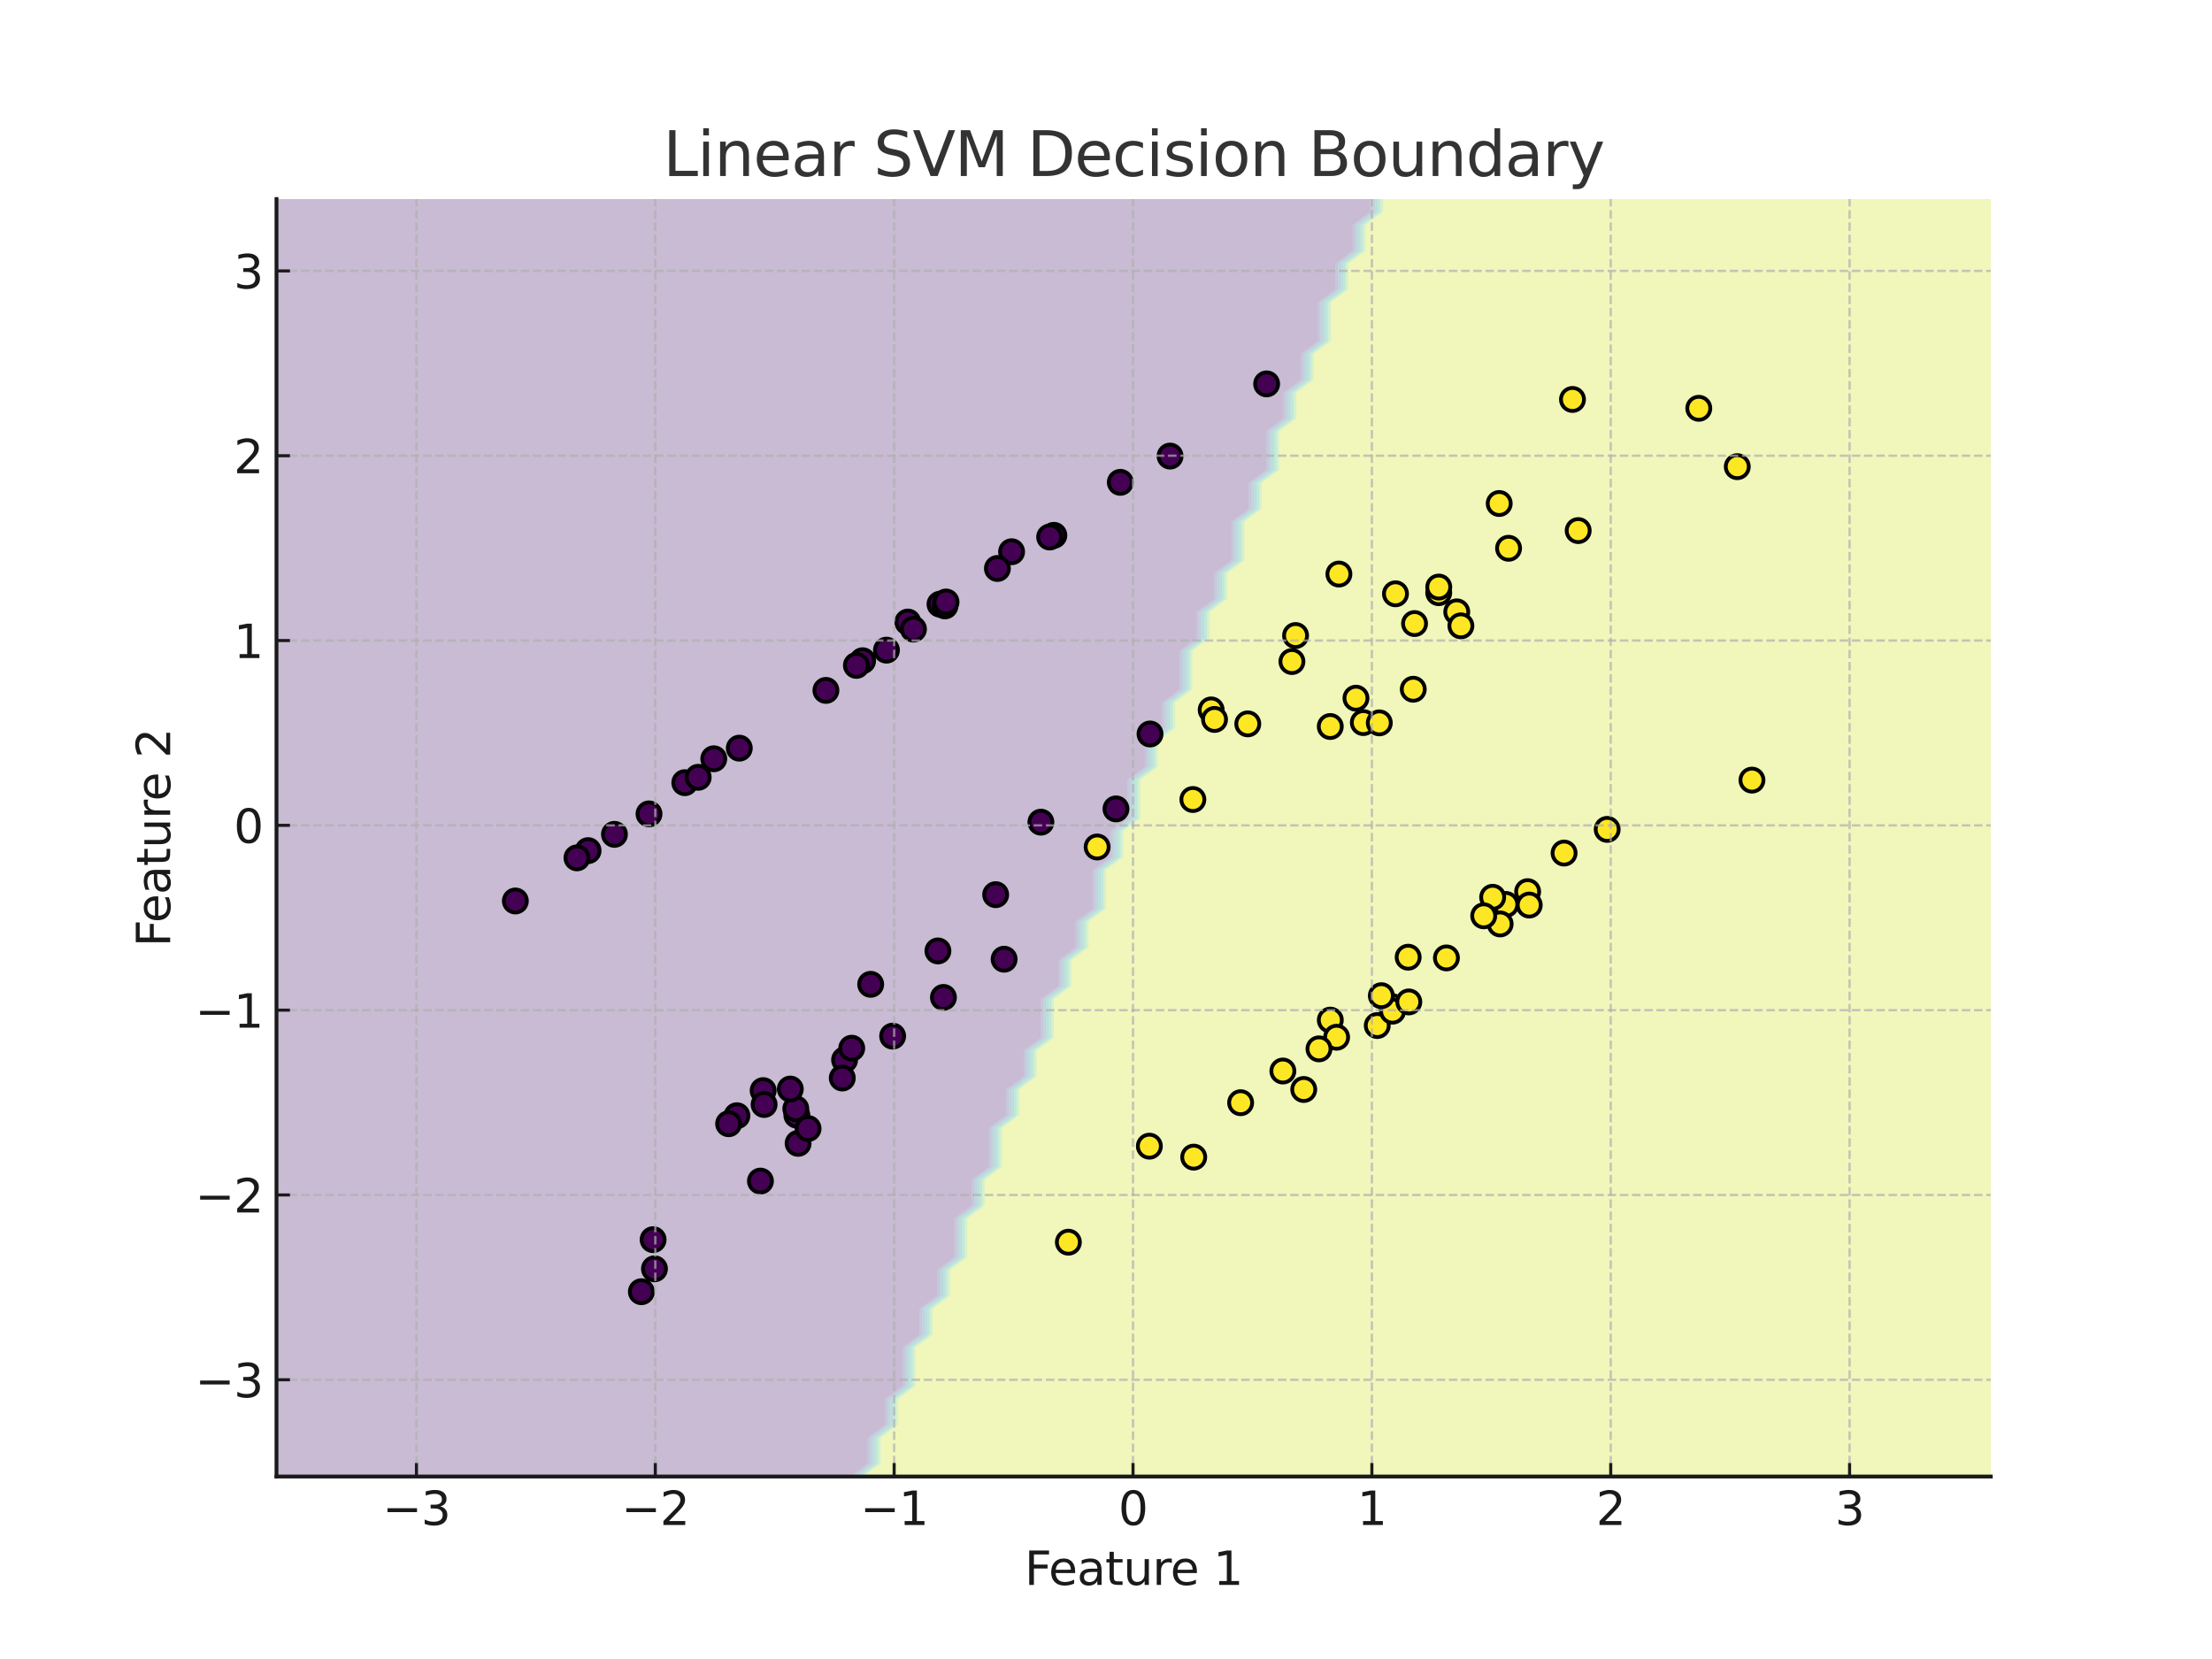 <?xml version="1.0" encoding="utf-8" standalone="no"?>
<!DOCTYPE svg PUBLIC "-//W3C//DTD SVG 1.1//EN"
  "http://www.w3.org/Graphics/SVG/1.1/DTD/svg11.dtd">
<svg xmlns:xlink="http://www.w3.org/1999/xlink" width="576pt" height="432pt" viewBox="0 0 576 432" xmlns="http://www.w3.org/2000/svg" version="1.1">
 <defs>
  <style type="text/css">*{stroke-linejoin: round; stroke-linecap: butt}</style>
 </defs>
 <g id="figure_1">
  <g id="patch_1">
   <path d="M 0 432 
L 576 432 
L 576 0 
L 0 0 
z
" style="fill: #ffffff"/>
  </g>
  <g id="axes_1">
   <g id="patch_2">
    <path d="M 72 384.48 
L 518.4 384.48 
L 518.4 51.84 
L 72 51.84 
z
" style="fill: #ffffff"/>
   </g>
   <g id="PathCollection_1">
    <path d="M 76.509 384.48 
L 81.018 384.48 
L 85.527 384.48 
L 90.036 384.48 
L 94.545 384.48 
L 99.055 384.48 
L 103.564 384.48 
L 108.073 384.48 
L 112.582 384.48 
L 117.091 384.48 
L 121.6 384.48 
L 126.109 384.48 
L 130.618 384.48 
L 135.127 384.48 
L 139.636 384.48 
L 144.145 384.48 
L 148.655 384.48 
L 153.164 384.48 
L 157.673 384.48 
L 162.182 384.48 
L 166.691 384.48 
L 171.2 384.48 
L 175.709 384.48 
L 180.218 384.48 
L 184.727 384.48 
L 189.236 384.48 
L 193.745 384.48 
L 198.255 384.48 
L 202.764 384.48 
L 207.273 384.48 
L 211.782 384.48 
L 216.291 384.48 
L 220.8 384.48 
L 221.476 384.48 
L 225.309 381.624 
L 225.985 381.12 
L 225.985 377.76 
L 225.985 374.4 
L 229.818 371.544 
L 230.495 371.04 
L 230.495 367.68 
L 230.495 364.32 
L 234.327 361.464 
L 235.004 360.96 
L 235.004 357.6 
L 235.004 354.24 
L 235.004 350.88 
L 238.836 348.024 
L 239.513 347.52 
L 239.513 344.16 
L 239.513 340.8 
L 243.345 337.944 
L 244.022 337.44 
L 244.022 334.08 
L 244.022 330.72 
L 247.855 327.864 
L 248.531 327.36 
L 248.531 324 
L 248.531 320.64 
L 248.531 317.28 
L 252.364 314.424 
L 253.04 313.92 
L 253.04 310.56 
L 253.04 307.2 
L 256.873 304.344 
L 257.549 303.84 
L 257.549 300.48 
L 257.549 297.12 
L 257.549 293.76 
L 261.382 290.904 
L 262.058 290.4 
L 262.058 287.04 
L 262.058 283.68 
L 265.891 280.824 
L 266.567 280.32 
L 266.567 276.96 
L 266.567 273.6 
L 270.4 270.744 
L 271.076 270.24 
L 271.076 266.88 
L 271.076 263.52 
L 271.076 260.16 
L 274.909 257.304 
L 275.585 256.8 
L 275.585 253.44 
L 275.585 250.08 
L 279.418 247.224 
L 280.095 246.72 
L 280.095 243.36 
L 280.095 240 
L 283.927 237.144 
L 284.604 236.64 
L 284.604 233.28 
L 284.604 229.92 
L 284.604 226.56 
L 288.436 223.704 
L 289.113 223.2 
L 289.113 219.84 
L 289.113 216.48 
L 292.945 213.624 
L 293.622 213.12 
L 293.622 209.76 
L 293.622 206.4 
L 293.622 203.04 
L 297.455 200.184 
L 298.131 199.68 
L 298.131 196.32 
L 298.131 192.96 
L 301.964 190.104 
L 302.64 189.6 
L 302.64 186.24 
L 302.64 182.88 
L 306.473 180.024 
L 307.149 179.52 
L 307.149 176.16 
L 307.149 172.8 
L 307.149 169.44 
L 310.982 166.584 
L 311.658 166.08 
L 311.658 162.72 
L 311.658 159.36 
L 315.491 156.504 
L 316.167 156 
L 316.167 152.64 
L 316.167 149.28 
L 320 146.424 
L 320.676 145.92 
L 320.676 142.56 
L 320.676 139.2 
L 320.676 135.84 
L 324.509 132.984 
L 325.185 132.48 
L 325.185 129.12 
L 325.185 125.76 
L 329.018 122.904 
L 329.695 122.4 
L 329.695 119.04 
L 329.695 115.68 
L 329.695 112.32 
L 333.527 109.464 
L 334.204 108.96 
L 334.204 105.6 
L 334.204 102.24 
L 338.036 99.384 
L 338.713 98.88 
L 338.713 95.52 
L 338.713 92.16 
L 342.545 89.304 
L 343.222 88.8 
L 343.222 85.44 
L 343.222 82.08 
L 343.222 78.72 
L 347.055 75.864 
L 347.731 75.36 
L 347.731 72 
L 347.731 68.64 
L 351.564 65.784 
L 352.24 65.28 
L 352.24 61.92 
L 352.24 58.56 
L 356.073 55.704 
L 356.749 55.2 
L 356.749 51.84 
L 356.073 51.84 
L 351.564 51.84 
L 347.055 51.84 
L 342.545 51.84 
L 338.036 51.84 
L 333.527 51.84 
L 329.018 51.84 
L 324.509 51.84 
L 320 51.84 
L 315.491 51.84 
L 310.982 51.84 
L 306.473 51.84 
L 301.964 51.84 
L 297.455 51.84 
L 292.945 51.84 
L 288.436 51.84 
L 283.927 51.84 
L 279.418 51.84 
L 274.909 51.84 
L 270.4 51.84 
L 265.891 51.84 
L 261.382 51.84 
L 256.873 51.84 
L 252.364 51.84 
L 247.855 51.84 
L 243.345 51.84 
L 238.836 51.84 
L 234.327 51.84 
L 229.818 51.84 
L 225.309 51.84 
L 220.8 51.84 
L 216.291 51.84 
L 211.782 51.84 
L 207.273 51.84 
L 202.764 51.84 
L 198.255 51.84 
L 193.745 51.84 
L 189.236 51.84 
L 184.727 51.84 
L 180.218 51.84 
L 175.709 51.84 
L 171.2 51.84 
L 166.691 51.84 
L 162.182 51.84 
L 157.673 51.84 
L 153.164 51.84 
L 148.655 51.84 
L 144.145 51.84 
L 139.636 51.84 
L 135.127 51.84 
L 130.618 51.84 
L 126.109 51.84 
L 121.6 51.84 
L 117.091 51.84 
L 112.582 51.84 
L 108.073 51.84 
L 103.564 51.84 
L 99.055 51.84 
L 94.545 51.84 
L 90.036 51.84 
L 85.527 51.84 
L 81.018 51.84 
L 76.509 51.84 
L 72 51.84 
L 72 55.2 
L 72 58.56 
L 72 61.92 
L 72 65.28 
L 72 68.64 
L 72 72 
L 72 75.36 
L 72 78.72 
L 72 82.08 
L 72 85.44 
L 72 88.8 
L 72 92.16 
L 72 95.52 
L 72 98.88 
L 72 102.24 
L 72 105.6 
L 72 108.96 
L 72 112.32 
L 72 115.68 
L 72 119.04 
L 72 122.4 
L 72 125.76 
L 72 129.12 
L 72 132.48 
L 72 135.84 
L 72 139.2 
L 72 142.56 
L 72 145.92 
L 72 149.28 
L 72 152.64 
L 72 156 
L 72 159.36 
L 72 162.72 
L 72 166.08 
L 72 169.44 
L 72 172.8 
L 72 176.16 
L 72 179.52 
L 72 182.88 
L 72 186.24 
L 72 189.6 
L 72 192.96 
L 72 196.32 
L 72 199.68 
L 72 203.04 
L 72 206.4 
L 72 209.76 
L 72 213.12 
L 72 216.48 
L 72 219.84 
L 72 223.2 
L 72 226.56 
L 72 229.92 
L 72 233.28 
L 72 236.64 
L 72 240 
L 72 243.36 
L 72 246.72 
L 72 250.08 
L 72 253.44 
L 72 256.8 
L 72 260.16 
L 72 263.52 
L 72 266.88 
L 72 270.24 
L 72 273.6 
L 72 276.96 
L 72 280.32 
L 72 283.68 
L 72 287.04 
L 72 290.4 
L 72 293.76 
L 72 297.12 
L 72 300.48 
L 72 303.84 
L 72 307.2 
L 72 310.56 
L 72 313.92 
L 72 317.28 
L 72 320.64 
L 72 324 
L 72 327.36 
L 72 330.72 
L 72 334.08 
L 72 337.44 
L 72 340.8 
L 72 344.16 
L 72 347.52 
L 72 350.88 
L 72 354.24 
L 72 357.6 
L 72 360.96 
L 72 364.32 
L 72 367.68 
L 72 371.04 
L 72 374.4 
L 72 377.76 
L 72 381.12 
L 72 384.48 
z
" clip-path="url(#p16cfd1accd)" style="fill: #481b6d; fill-opacity: 0.3"/>
   </g>
   <g id="PathCollection_2">
    <path d="M 225.309 382.128 
L 226.662 381.12 
L 226.662 377.76 
L 226.662 374.4 
L 229.818 372.048 
L 231.171 371.04 
L 231.171 367.68 
L 231.171 364.32 
L 234.327 361.968 
L 235.68 360.96 
L 235.68 357.6 
L 235.68 354.24 
L 235.68 350.88 
L 238.836 348.528 
L 240.189 347.52 
L 240.189 344.16 
L 240.189 340.8 
L 243.345 338.448 
L 244.698 337.44 
L 244.698 334.08 
L 244.698 330.72 
L 247.855 328.368 
L 249.207 327.36 
L 249.207 324 
L 249.207 320.64 
L 249.207 317.28 
L 252.364 314.928 
L 253.716 313.92 
L 253.716 310.56 
L 253.716 307.2 
L 256.873 304.848 
L 258.225 303.84 
L 258.225 300.48 
L 258.225 297.12 
L 258.225 293.76 
L 261.382 291.408 
L 262.735 290.4 
L 262.735 287.04 
L 262.735 283.68 
L 265.891 281.328 
L 267.244 280.32 
L 267.244 276.96 
L 267.244 273.6 
L 270.4 271.248 
L 271.753 270.24 
L 271.753 266.88 
L 271.753 263.52 
L 271.753 260.16 
L 274.909 257.808 
L 276.262 256.8 
L 276.262 253.44 
L 276.262 250.08 
L 279.418 247.728 
L 280.771 246.72 
L 280.771 243.36 
L 280.771 240 
L 283.927 237.648 
L 285.28 236.64 
L 285.28 233.28 
L 285.28 229.92 
L 285.28 226.56 
L 288.436 224.208 
L 289.789 223.2 
L 289.789 219.84 
L 289.789 216.48 
L 292.945 214.128 
L 294.298 213.12 
L 294.298 209.76 
L 294.298 206.4 
L 294.298 203.04 
L 297.455 200.688 
L 298.807 199.68 
L 298.807 196.32 
L 298.807 192.96 
L 301.964 190.608 
L 303.316 189.6 
L 303.316 186.24 
L 303.316 182.88 
L 306.473 180.528 
L 307.825 179.52 
L 307.825 176.16 
L 307.825 172.8 
L 307.825 169.44 
L 310.982 167.088 
L 312.335 166.08 
L 312.335 162.72 
L 312.335 159.36 
L 315.491 157.008 
L 316.844 156 
L 316.844 152.64 
L 316.844 149.28 
L 320 146.928 
L 321.353 145.92 
L 321.353 142.56 
L 321.353 139.2 
L 321.353 135.84 
L 324.509 133.488 
L 325.862 132.48 
L 325.862 129.12 
L 325.862 125.76 
L 329.018 123.408 
L 330.371 122.4 
L 330.371 119.04 
L 330.371 115.68 
L 330.371 112.32 
L 333.527 109.968 
L 334.88 108.96 
L 334.88 105.6 
L 334.88 102.24 
L 338.036 99.888 
L 339.389 98.88 
L 339.389 95.52 
L 339.389 92.16 
L 342.545 89.808 
L 343.898 88.8 
L 343.898 85.44 
L 343.898 82.08 
L 343.898 78.72 
L 347.055 76.368 
L 348.407 75.36 
L 348.407 72 
L 348.407 68.64 
L 351.564 66.288 
L 352.916 65.28 
L 352.916 61.92 
L 352.916 58.56 
L 356.073 56.208 
L 357.425 55.2 
L 357.425 51.84 
L 356.749 51.84 
L 356.749 55.2 
L 356.073 55.704 
L 352.24 58.56 
L 352.24 61.92 
L 352.24 65.28 
L 351.564 65.784 
L 347.731 68.64 
L 347.731 72 
L 347.731 75.36 
L 347.055 75.864 
L 343.222 78.72 
L 343.222 82.08 
L 343.222 85.44 
L 343.222 88.8 
L 342.545 89.304 
L 338.713 92.16 
L 338.713 95.52 
L 338.713 98.88 
L 338.036 99.384 
L 334.204 102.24 
L 334.204 105.6 
L 334.204 108.96 
L 333.527 109.464 
L 329.695 112.32 
L 329.695 115.68 
L 329.695 119.04 
L 329.695 122.4 
L 329.018 122.904 
L 325.185 125.76 
L 325.185 129.12 
L 325.185 132.48 
L 324.509 132.984 
L 320.676 135.84 
L 320.676 139.2 
L 320.676 142.56 
L 320.676 145.92 
L 320 146.424 
L 316.167 149.28 
L 316.167 152.64 
L 316.167 156 
L 315.491 156.504 
L 311.658 159.36 
L 311.658 162.72 
L 311.658 166.08 
L 310.982 166.584 
L 307.149 169.44 
L 307.149 172.8 
L 307.149 176.16 
L 307.149 179.52 
L 306.473 180.024 
L 302.64 182.88 
L 302.64 186.24 
L 302.64 189.6 
L 301.964 190.104 
L 298.131 192.96 
L 298.131 196.32 
L 298.131 199.68 
L 297.455 200.184 
L 293.622 203.04 
L 293.622 206.4 
L 293.622 209.76 
L 293.622 213.12 
L 292.945 213.624 
L 289.113 216.48 
L 289.113 219.84 
L 289.113 223.2 
L 288.436 223.704 
L 284.604 226.56 
L 284.604 229.92 
L 284.604 233.28 
L 284.604 236.64 
L 283.927 237.144 
L 280.095 240 
L 280.095 243.36 
L 280.095 246.72 
L 279.418 247.224 
L 275.585 250.08 
L 275.585 253.44 
L 275.585 256.8 
L 274.909 257.304 
L 271.076 260.16 
L 271.076 263.52 
L 271.076 266.88 
L 271.076 270.24 
L 270.4 270.744 
L 266.567 273.6 
L 266.567 276.96 
L 266.567 280.32 
L 265.891 280.824 
L 262.058 283.68 
L 262.058 287.04 
L 262.058 290.4 
L 261.382 290.904 
L 257.549 293.76 
L 257.549 297.12 
L 257.549 300.48 
L 257.549 303.84 
L 256.873 304.344 
L 253.04 307.2 
L 253.04 310.56 
L 253.04 313.92 
L 252.364 314.424 
L 248.531 317.28 
L 248.531 320.64 
L 248.531 324 
L 248.531 327.36 
L 247.855 327.864 
L 244.022 330.72 
L 244.022 334.08 
L 244.022 337.44 
L 243.345 337.944 
L 239.513 340.8 
L 239.513 344.16 
L 239.513 347.52 
L 238.836 348.024 
L 235.004 350.88 
L 235.004 354.24 
L 235.004 357.6 
L 235.004 360.96 
L 234.327 361.464 
L 230.495 364.32 
L 230.495 367.68 
L 230.495 371.04 
L 229.818 371.544 
L 225.985 374.4 
L 225.985 377.76 
L 225.985 381.12 
L 225.309 381.624 
L 221.476 384.48 
L 222.153 384.48 
z
" clip-path="url(#p16cfd1accd)" style="fill: #3f4788; fill-opacity: 0.3"/>
   </g>
   <g id="PathCollection_3">
    <path d="M 225.309 382.632 
L 227.338 381.12 
L 227.338 377.76 
L 227.338 374.4 
L 229.818 372.552 
L 231.847 371.04 
L 231.847 367.68 
L 231.847 364.32 
L 234.327 362.472 
L 236.356 360.96 
L 236.356 357.6 
L 236.356 354.24 
L 236.356 350.88 
L 238.836 349.032 
L 240.865 347.52 
L 240.865 344.16 
L 240.865 340.8 
L 243.345 338.952 
L 245.375 337.44 
L 245.375 334.08 
L 245.375 330.72 
L 247.855 328.872 
L 249.884 327.36 
L 249.884 324 
L 249.884 320.64 
L 249.884 317.28 
L 252.364 315.432 
L 254.393 313.92 
L 254.393 310.56 
L 254.393 307.2 
L 256.873 305.352 
L 258.902 303.84 
L 258.902 300.48 
L 258.902 297.12 
L 258.902 293.76 
L 261.382 291.912 
L 263.411 290.4 
L 263.411 287.04 
L 263.411 283.68 
L 265.891 281.832 
L 267.92 280.32 
L 267.92 276.96 
L 267.92 273.6 
L 270.4 271.752 
L 272.429 270.24 
L 272.429 266.88 
L 272.429 263.52 
L 272.429 260.16 
L 274.909 258.312 
L 276.938 256.8 
L 276.938 253.44 
L 276.938 250.08 
L 279.418 248.232 
L 281.447 246.72 
L 281.447 243.36 
L 281.447 240 
L 283.927 238.152 
L 285.956 236.64 
L 285.956 233.28 
L 285.956 229.92 
L 285.956 226.56 
L 288.436 224.712 
L 290.465 223.2 
L 290.465 219.84 
L 290.465 216.48 
L 292.945 214.632 
L 294.975 213.12 
L 294.975 209.76 
L 294.975 206.4 
L 294.975 203.04 
L 297.455 201.192 
L 299.484 199.68 
L 299.484 196.32 
L 299.484 192.96 
L 301.964 191.112 
L 303.993 189.6 
L 303.993 186.24 
L 303.993 182.88 
L 306.473 181.032 
L 308.502 179.52 
L 308.502 176.16 
L 308.502 172.8 
L 308.502 169.44 
L 310.982 167.592 
L 313.011 166.08 
L 313.011 162.72 
L 313.011 159.36 
L 315.491 157.512 
L 317.52 156 
L 317.52 152.64 
L 317.52 149.28 
L 320 147.432 
L 322.029 145.92 
L 322.029 142.56 
L 322.029 139.2 
L 322.029 135.84 
L 324.509 133.992 
L 326.538 132.48 
L 326.538 129.12 
L 326.538 125.76 
L 329.018 123.912 
L 331.047 122.4 
L 331.047 119.04 
L 331.047 115.68 
L 331.047 112.32 
L 333.527 110.472 
L 335.556 108.96 
L 335.556 105.6 
L 335.556 102.24 
L 338.036 100.392 
L 340.065 98.88 
L 340.065 95.52 
L 340.065 92.16 
L 342.545 90.312 
L 344.575 88.8 
L 344.575 85.44 
L 344.575 82.08 
L 344.575 78.72 
L 347.055 76.872 
L 349.084 75.36 
L 349.084 72 
L 349.084 68.64 
L 351.564 66.792 
L 353.593 65.28 
L 353.593 61.92 
L 353.593 58.56 
L 356.073 56.712 
L 358.102 55.2 
L 358.102 51.84 
L 357.425 51.84 
L 357.425 55.2 
L 356.073 56.208 
L 352.916 58.56 
L 352.916 61.92 
L 352.916 65.28 
L 351.564 66.288 
L 348.407 68.64 
L 348.407 72 
L 348.407 75.36 
L 347.055 76.368 
L 343.898 78.72 
L 343.898 82.08 
L 343.898 85.44 
L 343.898 88.8 
L 342.545 89.808 
L 339.389 92.16 
L 339.389 95.52 
L 339.389 98.88 
L 338.036 99.888 
L 334.88 102.24 
L 334.88 105.6 
L 334.88 108.96 
L 333.527 109.968 
L 330.371 112.32 
L 330.371 115.68 
L 330.371 119.04 
L 330.371 122.4 
L 329.018 123.408 
L 325.862 125.76 
L 325.862 129.12 
L 325.862 132.48 
L 324.509 133.488 
L 321.353 135.84 
L 321.353 139.2 
L 321.353 142.56 
L 321.353 145.92 
L 320 146.928 
L 316.844 149.28 
L 316.844 152.64 
L 316.844 156 
L 315.491 157.008 
L 312.335 159.36 
L 312.335 162.72 
L 312.335 166.08 
L 310.982 167.088 
L 307.825 169.44 
L 307.825 172.8 
L 307.825 176.16 
L 307.825 179.52 
L 306.473 180.528 
L 303.316 182.88 
L 303.316 186.24 
L 303.316 189.6 
L 301.964 190.608 
L 298.807 192.96 
L 298.807 196.32 
L 298.807 199.68 
L 297.455 200.688 
L 294.298 203.04 
L 294.298 206.4 
L 294.298 209.76 
L 294.298 213.12 
L 292.945 214.128 
L 289.789 216.48 
L 289.789 219.84 
L 289.789 223.2 
L 288.436 224.208 
L 285.28 226.56 
L 285.28 229.92 
L 285.28 233.28 
L 285.28 236.64 
L 283.927 237.648 
L 280.771 240 
L 280.771 243.36 
L 280.771 246.72 
L 279.418 247.728 
L 276.262 250.08 
L 276.262 253.44 
L 276.262 256.8 
L 274.909 257.808 
L 271.753 260.16 
L 271.753 263.52 
L 271.753 266.88 
L 271.753 270.24 
L 270.4 271.248 
L 267.244 273.6 
L 267.244 276.96 
L 267.244 280.32 
L 265.891 281.328 
L 262.735 283.68 
L 262.735 287.04 
L 262.735 290.4 
L 261.382 291.408 
L 258.225 293.76 
L 258.225 297.12 
L 258.225 300.48 
L 258.225 303.84 
L 256.873 304.848 
L 253.716 307.2 
L 253.716 310.56 
L 253.716 313.92 
L 252.364 314.928 
L 249.207 317.28 
L 249.207 320.64 
L 249.207 324 
L 249.207 327.36 
L 247.855 328.368 
L 244.698 330.72 
L 244.698 334.08 
L 244.698 337.44 
L 243.345 338.448 
L 240.189 340.8 
L 240.189 344.16 
L 240.189 347.52 
L 238.836 348.528 
L 235.68 350.88 
L 235.68 354.24 
L 235.68 357.6 
L 235.68 360.96 
L 234.327 361.968 
L 231.171 364.32 
L 231.171 367.68 
L 231.171 371.04 
L 229.818 372.048 
L 226.662 374.4 
L 226.662 377.76 
L 226.662 381.12 
L 225.309 382.128 
L 222.153 384.48 
L 222.829 384.48 
z
" clip-path="url(#p16cfd1accd)" style="fill: #2e6e8e; fill-opacity: 0.3"/>
   </g>
   <g id="PathCollection_4">
    <path d="M 225.309 383.136 
L 228.015 381.12 
L 228.015 377.76 
L 228.015 374.4 
L 229.818 373.056 
L 232.524 371.04 
L 232.524 367.68 
L 232.524 364.32 
L 234.327 362.976 
L 237.033 360.96 
L 237.033 357.6 
L 237.033 354.24 
L 237.033 350.88 
L 238.836 349.536 
L 241.542 347.52 
L 241.542 344.16 
L 241.542 340.8 
L 243.345 339.456 
L 246.051 337.44 
L 246.051 334.08 
L 246.051 330.72 
L 247.855 329.376 
L 250.56 327.36 
L 250.56 324 
L 250.56 320.64 
L 250.56 317.28 
L 252.364 315.936 
L 255.069 313.92 
L 255.069 310.56 
L 255.069 307.2 
L 256.873 305.856 
L 259.578 303.84 
L 259.578 300.48 
L 259.578 297.12 
L 259.578 293.76 
L 261.382 292.416 
L 264.087 290.4 
L 264.087 287.04 
L 264.087 283.68 
L 265.891 282.336 
L 268.596 280.32 
L 268.596 276.96 
L 268.596 273.6 
L 270.4 272.256 
L 273.105 270.24 
L 273.105 266.88 
L 273.105 263.52 
L 273.105 260.16 
L 274.909 258.816 
L 277.615 256.8 
L 277.615 253.44 
L 277.615 250.08 
L 279.418 248.736 
L 282.124 246.72 
L 282.124 243.36 
L 282.124 240 
L 283.927 238.656 
L 286.633 236.64 
L 286.633 233.28 
L 286.633 229.92 
L 286.633 226.56 
L 288.436 225.216 
L 291.142 223.2 
L 291.142 219.84 
L 291.142 216.48 
L 292.945 215.136 
L 295.651 213.12 
L 295.651 209.76 
L 295.651 206.4 
L 295.651 203.04 
L 297.455 201.696 
L 300.16 199.68 
L 300.16 196.32 
L 300.16 192.96 
L 301.964 191.616 
L 304.669 189.6 
L 304.669 186.24 
L 304.669 182.88 
L 306.473 181.536 
L 309.178 179.52 
L 309.178 176.16 
L 309.178 172.8 
L 309.178 169.44 
L 310.982 168.096 
L 313.687 166.08 
L 313.687 162.72 
L 313.687 159.36 
L 315.491 158.016 
L 318.196 156 
L 318.196 152.64 
L 318.196 149.28 
L 320 147.936 
L 322.705 145.92 
L 322.705 142.56 
L 322.705 139.2 
L 322.705 135.84 
L 324.509 134.496 
L 327.215 132.48 
L 327.215 129.12 
L 327.215 125.76 
L 329.018 124.416 
L 331.724 122.4 
L 331.724 119.04 
L 331.724 115.68 
L 331.724 112.32 
L 333.527 110.976 
L 336.233 108.96 
L 336.233 105.6 
L 336.233 102.24 
L 338.036 100.896 
L 340.742 98.88 
L 340.742 95.52 
L 340.742 92.16 
L 342.545 90.816 
L 345.251 88.8 
L 345.251 85.44 
L 345.251 82.08 
L 345.251 78.72 
L 347.055 77.376 
L 349.76 75.36 
L 349.76 72 
L 349.76 68.64 
L 351.564 67.296 
L 354.269 65.28 
L 354.269 61.92 
L 354.269 58.56 
L 356.073 57.216 
L 358.778 55.2 
L 358.778 51.84 
L 358.102 51.84 
L 358.102 55.2 
L 356.073 56.712 
L 353.593 58.56 
L 353.593 61.92 
L 353.593 65.28 
L 351.564 66.792 
L 349.084 68.64 
L 349.084 72 
L 349.084 75.36 
L 347.055 76.872 
L 344.575 78.72 
L 344.575 82.08 
L 344.575 85.44 
L 344.575 88.8 
L 342.545 90.312 
L 340.065 92.16 
L 340.065 95.52 
L 340.065 98.88 
L 338.036 100.392 
L 335.556 102.24 
L 335.556 105.6 
L 335.556 108.96 
L 333.527 110.472 
L 331.047 112.32 
L 331.047 115.68 
L 331.047 119.04 
L 331.047 122.4 
L 329.018 123.912 
L 326.538 125.76 
L 326.538 129.12 
L 326.538 132.48 
L 324.509 133.992 
L 322.029 135.84 
L 322.029 139.2 
L 322.029 142.56 
L 322.029 145.92 
L 320 147.432 
L 317.52 149.28 
L 317.52 152.64 
L 317.52 156 
L 315.491 157.512 
L 313.011 159.36 
L 313.011 162.72 
L 313.011 166.08 
L 310.982 167.592 
L 308.502 169.44 
L 308.502 172.8 
L 308.502 176.16 
L 308.502 179.52 
L 306.473 181.032 
L 303.993 182.88 
L 303.993 186.24 
L 303.993 189.6 
L 301.964 191.112 
L 299.484 192.96 
L 299.484 196.32 
L 299.484 199.68 
L 297.455 201.192 
L 294.975 203.04 
L 294.975 206.4 
L 294.975 209.76 
L 294.975 213.12 
L 292.945 214.632 
L 290.465 216.48 
L 290.465 219.84 
L 290.465 223.2 
L 288.436 224.712 
L 285.956 226.56 
L 285.956 229.92 
L 285.956 233.28 
L 285.956 236.64 
L 283.927 238.152 
L 281.447 240 
L 281.447 243.36 
L 281.447 246.72 
L 279.418 248.232 
L 276.938 250.08 
L 276.938 253.44 
L 276.938 256.8 
L 274.909 258.312 
L 272.429 260.16 
L 272.429 263.52 
L 272.429 266.88 
L 272.429 270.24 
L 270.4 271.752 
L 267.92 273.6 
L 267.92 276.96 
L 267.92 280.32 
L 265.891 281.832 
L 263.411 283.68 
L 263.411 287.04 
L 263.411 290.4 
L 261.382 291.912 
L 258.902 293.76 
L 258.902 297.12 
L 258.902 300.48 
L 258.902 303.84 
L 256.873 305.352 
L 254.393 307.2 
L 254.393 310.56 
L 254.393 313.92 
L 252.364 315.432 
L 249.884 317.28 
L 249.884 320.64 
L 249.884 324 
L 249.884 327.36 
L 247.855 328.872 
L 245.375 330.72 
L 245.375 334.08 
L 245.375 337.44 
L 243.345 338.952 
L 240.865 340.8 
L 240.865 344.16 
L 240.865 347.52 
L 238.836 349.032 
L 236.356 350.88 
L 236.356 354.24 
L 236.356 357.6 
L 236.356 360.96 
L 234.327 362.472 
L 231.847 364.32 
L 231.847 367.68 
L 231.847 371.04 
L 229.818 372.552 
L 227.338 374.4 
L 227.338 377.76 
L 227.338 381.12 
L 225.309 382.632 
L 222.829 384.48 
L 223.505 384.48 
z
" clip-path="url(#p16cfd1accd)" style="fill: #21918c; fill-opacity: 0.3"/>
   </g>
   <g id="PathCollection_5">
    <path d="M 225.309 383.64 
L 228.691 381.12 
L 228.691 377.76 
L 228.691 374.4 
L 229.818 373.56 
L 233.2 371.04 
L 233.2 367.68 
L 233.2 364.32 
L 234.327 363.48 
L 237.709 360.96 
L 237.709 357.6 
L 237.709 354.24 
L 237.709 350.88 
L 238.836 350.04 
L 242.218 347.52 
L 242.218 344.16 
L 242.218 340.8 
L 243.345 339.96 
L 246.727 337.44 
L 246.727 334.08 
L 246.727 330.72 
L 247.855 329.88 
L 251.236 327.36 
L 251.236 324 
L 251.236 320.64 
L 251.236 317.28 
L 252.364 316.44 
L 255.745 313.92 
L 255.745 310.56 
L 255.745 307.2 
L 256.873 306.36 
L 260.255 303.84 
L 260.255 300.48 
L 260.255 297.12 
L 260.255 293.76 
L 261.382 292.92 
L 264.764 290.4 
L 264.764 287.04 
L 264.764 283.68 
L 265.891 282.84 
L 269.273 280.32 
L 269.273 276.96 
L 269.273 273.6 
L 270.4 272.76 
L 273.782 270.24 
L 273.782 266.88 
L 273.782 263.52 
L 273.782 260.16 
L 274.909 259.32 
L 278.291 256.8 
L 278.291 253.44 
L 278.291 250.08 
L 279.418 249.24 
L 282.8 246.72 
L 282.8 243.36 
L 282.8 240 
L 283.927 239.16 
L 287.309 236.64 
L 287.309 233.28 
L 287.309 229.92 
L 287.309 226.56 
L 288.436 225.72 
L 291.818 223.2 
L 291.818 219.84 
L 291.818 216.48 
L 292.945 215.64 
L 296.327 213.12 
L 296.327 209.76 
L 296.327 206.4 
L 296.327 203.04 
L 297.455 202.2 
L 300.836 199.68 
L 300.836 196.32 
L 300.836 192.96 
L 301.964 192.12 
L 305.345 189.6 
L 305.345 186.24 
L 305.345 182.88 
L 306.473 182.04 
L 309.855 179.52 
L 309.855 176.16 
L 309.855 172.8 
L 309.855 169.44 
L 310.982 168.6 
L 314.364 166.08 
L 314.364 162.72 
L 314.364 159.36 
L 315.491 158.52 
L 318.873 156 
L 318.873 152.64 
L 318.873 149.28 
L 320 148.44 
L 323.382 145.92 
L 323.382 142.56 
L 323.382 139.2 
L 323.382 135.84 
L 324.509 135 
L 327.891 132.48 
L 327.891 129.12 
L 327.891 125.76 
L 329.018 124.92 
L 332.4 122.4 
L 332.4 119.04 
L 332.4 115.68 
L 332.4 112.32 
L 333.527 111.48 
L 336.909 108.96 
L 336.909 105.6 
L 336.909 102.24 
L 338.036 101.4 
L 341.418 98.88 
L 341.418 95.52 
L 341.418 92.16 
L 342.545 91.32 
L 345.927 88.8 
L 345.927 85.44 
L 345.927 82.08 
L 345.927 78.72 
L 347.055 77.88 
L 350.436 75.36 
L 350.436 72 
L 350.436 68.64 
L 351.564 67.8 
L 354.945 65.28 
L 354.945 61.92 
L 354.945 58.56 
L 356.073 57.72 
L 359.455 55.2 
L 359.455 51.84 
L 358.778 51.84 
L 358.778 55.2 
L 356.073 57.216 
L 354.269 58.56 
L 354.269 61.92 
L 354.269 65.28 
L 351.564 67.296 
L 349.76 68.64 
L 349.76 72 
L 349.76 75.36 
L 347.055 77.376 
L 345.251 78.72 
L 345.251 82.08 
L 345.251 85.44 
L 345.251 88.8 
L 342.545 90.816 
L 340.742 92.16 
L 340.742 95.52 
L 340.742 98.88 
L 338.036 100.896 
L 336.233 102.24 
L 336.233 105.6 
L 336.233 108.96 
L 333.527 110.976 
L 331.724 112.32 
L 331.724 115.68 
L 331.724 119.04 
L 331.724 122.4 
L 329.018 124.416 
L 327.215 125.76 
L 327.215 129.12 
L 327.215 132.48 
L 324.509 134.496 
L 322.705 135.84 
L 322.705 139.2 
L 322.705 142.56 
L 322.705 145.92 
L 320 147.936 
L 318.196 149.28 
L 318.196 152.64 
L 318.196 156 
L 315.491 158.016 
L 313.687 159.36 
L 313.687 162.72 
L 313.687 166.08 
L 310.982 168.096 
L 309.178 169.44 
L 309.178 172.8 
L 309.178 176.16 
L 309.178 179.52 
L 306.473 181.536 
L 304.669 182.88 
L 304.669 186.24 
L 304.669 189.6 
L 301.964 191.616 
L 300.16 192.96 
L 300.16 196.32 
L 300.16 199.68 
L 297.455 201.696 
L 295.651 203.04 
L 295.651 206.4 
L 295.651 209.76 
L 295.651 213.12 
L 292.945 215.136 
L 291.142 216.48 
L 291.142 219.84 
L 291.142 223.2 
L 288.436 225.216 
L 286.633 226.56 
L 286.633 229.92 
L 286.633 233.28 
L 286.633 236.64 
L 283.927 238.656 
L 282.124 240 
L 282.124 243.36 
L 282.124 246.72 
L 279.418 248.736 
L 277.615 250.08 
L 277.615 253.44 
L 277.615 256.8 
L 274.909 258.816 
L 273.105 260.16 
L 273.105 263.52 
L 273.105 266.88 
L 273.105 270.24 
L 270.4 272.256 
L 268.596 273.6 
L 268.596 276.96 
L 268.596 280.32 
L 265.891 282.336 
L 264.087 283.68 
L 264.087 287.04 
L 264.087 290.4 
L 261.382 292.416 
L 259.578 293.76 
L 259.578 297.12 
L 259.578 300.48 
L 259.578 303.84 
L 256.873 305.856 
L 255.069 307.2 
L 255.069 310.56 
L 255.069 313.92 
L 252.364 315.936 
L 250.56 317.28 
L 250.56 320.64 
L 250.56 324 
L 250.56 327.36 
L 247.855 329.376 
L 246.051 330.72 
L 246.051 334.08 
L 246.051 337.44 
L 243.345 339.456 
L 241.542 340.8 
L 241.542 344.16 
L 241.542 347.52 
L 238.836 349.536 
L 237.033 350.88 
L 237.033 354.24 
L 237.033 357.6 
L 237.033 360.96 
L 234.327 362.976 
L 232.524 364.32 
L 232.524 367.68 
L 232.524 371.04 
L 229.818 373.056 
L 228.015 374.4 
L 228.015 377.76 
L 228.015 381.12 
L 225.309 383.136 
L 223.505 384.48 
L 224.182 384.48 
z
" clip-path="url(#p16cfd1accd)" style="fill: #2db27d; fill-opacity: 0.3"/>
   </g>
   <g id="PathCollection_6">
    <path d="M 225.309 384.144 
L 229.367 381.12 
L 229.367 377.76 
L 229.367 374.4 
L 229.818 374.064 
L 233.876 371.04 
L 233.876 367.68 
L 233.876 364.32 
L 234.327 363.984 
L 238.385 360.96 
L 238.385 357.6 
L 238.385 354.24 
L 238.385 350.88 
L 238.836 350.544 
L 242.895 347.52 
L 242.895 344.16 
L 242.895 340.8 
L 243.345 340.464 
L 247.404 337.44 
L 247.404 334.08 
L 247.404 330.72 
L 247.855 330.384 
L 251.913 327.36 
L 251.913 324 
L 251.913 320.64 
L 251.913 317.28 
L 252.364 316.944 
L 256.422 313.92 
L 256.422 310.56 
L 256.422 307.2 
L 256.873 306.864 
L 260.931 303.84 
L 260.931 300.48 
L 260.931 297.12 
L 260.931 293.76 
L 261.382 293.424 
L 265.44 290.4 
L 265.44 287.04 
L 265.44 283.68 
L 265.891 283.344 
L 269.949 280.32 
L 269.949 276.96 
L 269.949 273.6 
L 270.4 273.264 
L 274.458 270.24 
L 274.458 266.88 
L 274.458 263.52 
L 274.458 260.16 
L 274.909 259.824 
L 278.967 256.8 
L 278.967 253.44 
L 278.967 250.08 
L 279.418 249.744 
L 283.476 246.72 
L 283.476 243.36 
L 283.476 240 
L 283.927 239.664 
L 287.985 236.64 
L 287.985 233.28 
L 287.985 229.92 
L 287.985 226.56 
L 288.436 226.224 
L 292.495 223.2 
L 292.495 219.84 
L 292.495 216.48 
L 292.945 216.144 
L 297.004 213.12 
L 297.004 209.76 
L 297.004 206.4 
L 297.004 203.04 
L 297.455 202.704 
L 301.513 199.68 
L 301.513 196.32 
L 301.513 192.96 
L 301.964 192.624 
L 306.022 189.6 
L 306.022 186.24 
L 306.022 182.88 
L 306.473 182.544 
L 310.531 179.52 
L 310.531 176.16 
L 310.531 172.8 
L 310.531 169.44 
L 310.982 169.104 
L 315.04 166.08 
L 315.04 162.72 
L 315.04 159.36 
L 315.491 159.024 
L 319.549 156 
L 319.549 152.64 
L 319.549 149.28 
L 320 148.944 
L 324.058 145.92 
L 324.058 142.56 
L 324.058 139.2 
L 324.058 135.84 
L 324.509 135.504 
L 328.567 132.48 
L 328.567 129.12 
L 328.567 125.76 
L 329.018 125.424 
L 333.076 122.4 
L 333.076 119.04 
L 333.076 115.68 
L 333.076 112.32 
L 333.527 111.984 
L 337.585 108.96 
L 337.585 105.6 
L 337.585 102.24 
L 338.036 101.904 
L 342.095 98.88 
L 342.095 95.52 
L 342.095 92.16 
L 342.545 91.824 
L 346.604 88.8 
L 346.604 85.44 
L 346.604 82.08 
L 346.604 78.72 
L 347.055 78.384 
L 351.113 75.36 
L 351.113 72 
L 351.113 68.64 
L 351.564 68.304 
L 355.622 65.28 
L 355.622 61.92 
L 355.622 58.56 
L 356.073 58.224 
L 360.131 55.2 
L 360.131 51.84 
L 359.455 51.84 
L 359.455 55.2 
L 356.073 57.72 
L 354.945 58.56 
L 354.945 61.92 
L 354.945 65.28 
L 351.564 67.8 
L 350.436 68.64 
L 350.436 72 
L 350.436 75.36 
L 347.055 77.88 
L 345.927 78.72 
L 345.927 82.08 
L 345.927 85.44 
L 345.927 88.8 
L 342.545 91.32 
L 341.418 92.16 
L 341.418 95.52 
L 341.418 98.88 
L 338.036 101.4 
L 336.909 102.24 
L 336.909 105.6 
L 336.909 108.96 
L 333.527 111.48 
L 332.4 112.32 
L 332.4 115.68 
L 332.4 119.04 
L 332.4 122.4 
L 329.018 124.92 
L 327.891 125.76 
L 327.891 129.12 
L 327.891 132.48 
L 324.509 135 
L 323.382 135.84 
L 323.382 139.2 
L 323.382 142.56 
L 323.382 145.92 
L 320 148.44 
L 318.873 149.28 
L 318.873 152.64 
L 318.873 156 
L 315.491 158.52 
L 314.364 159.36 
L 314.364 162.72 
L 314.364 166.08 
L 310.982 168.6 
L 309.855 169.44 
L 309.855 172.8 
L 309.855 176.16 
L 309.855 179.52 
L 306.473 182.04 
L 305.345 182.88 
L 305.345 186.24 
L 305.345 189.6 
L 301.964 192.12 
L 300.836 192.96 
L 300.836 196.32 
L 300.836 199.68 
L 297.455 202.2 
L 296.327 203.04 
L 296.327 206.4 
L 296.327 209.76 
L 296.327 213.12 
L 292.945 215.64 
L 291.818 216.48 
L 291.818 219.84 
L 291.818 223.2 
L 288.436 225.72 
L 287.309 226.56 
L 287.309 229.92 
L 287.309 233.28 
L 287.309 236.64 
L 283.927 239.16 
L 282.8 240 
L 282.8 243.36 
L 282.8 246.72 
L 279.418 249.24 
L 278.291 250.08 
L 278.291 253.44 
L 278.291 256.8 
L 274.909 259.32 
L 273.782 260.16 
L 273.782 263.52 
L 273.782 266.88 
L 273.782 270.24 
L 270.4 272.76 
L 269.273 273.6 
L 269.273 276.96 
L 269.273 280.32 
L 265.891 282.84 
L 264.764 283.68 
L 264.764 287.04 
L 264.764 290.4 
L 261.382 292.92 
L 260.255 293.76 
L 260.255 297.12 
L 260.255 300.48 
L 260.255 303.84 
L 256.873 306.36 
L 255.745 307.2 
L 255.745 310.56 
L 255.745 313.92 
L 252.364 316.44 
L 251.236 317.28 
L 251.236 320.64 
L 251.236 324 
L 251.236 327.36 
L 247.855 329.88 
L 246.727 330.72 
L 246.727 334.08 
L 246.727 337.44 
L 243.345 339.96 
L 242.218 340.8 
L 242.218 344.16 
L 242.218 347.52 
L 238.836 350.04 
L 237.709 350.88 
L 237.709 354.24 
L 237.709 357.6 
L 237.709 360.96 
L 234.327 363.48 
L 233.2 364.32 
L 233.2 367.68 
L 233.2 371.04 
L 229.818 373.56 
L 228.691 374.4 
L 228.691 377.76 
L 228.691 381.12 
L 225.309 383.64 
L 224.182 384.48 
L 224.858 384.48 
z
" clip-path="url(#p16cfd1accd)" style="fill: #73d056; fill-opacity: 0.3"/>
   </g>
   <g id="PathCollection_7">
    <path d="M 225.309 384.48 
L 229.818 384.48 
L 234.327 384.48 
L 238.836 384.48 
L 243.345 384.48 
L 247.855 384.48 
L 252.364 384.48 
L 256.873 384.48 
L 261.382 384.48 
L 265.891 384.48 
L 270.4 384.48 
L 274.909 384.48 
L 279.418 384.48 
L 283.927 384.48 
L 288.436 384.48 
L 292.945 384.48 
L 297.455 384.48 
L 301.964 384.48 
L 306.473 384.48 
L 310.982 384.48 
L 315.491 384.48 
L 320 384.48 
L 324.509 384.48 
L 329.018 384.48 
L 333.527 384.48 
L 338.036 384.48 
L 342.545 384.48 
L 347.055 384.48 
L 351.564 384.48 
L 356.073 384.48 
L 360.582 384.48 
L 365.091 384.48 
L 369.6 384.48 
L 374.109 384.48 
L 378.618 384.48 
L 383.127 384.48 
L 387.636 384.48 
L 392.145 384.48 
L 396.655 384.48 
L 401.164 384.48 
L 405.673 384.48 
L 410.182 384.48 
L 414.691 384.48 
L 419.2 384.48 
L 423.709 384.48 
L 428.218 384.48 
L 432.727 384.48 
L 437.236 384.48 
L 441.745 384.48 
L 446.255 384.48 
L 450.764 384.48 
L 455.273 384.48 
L 459.782 384.48 
L 464.291 384.48 
L 468.8 384.48 
L 473.309 384.48 
L 477.818 384.48 
L 482.327 384.48 
L 486.836 384.48 
L 491.345 384.48 
L 495.855 384.48 
L 500.364 384.48 
L 504.873 384.48 
L 509.382 384.48 
L 513.891 384.48 
L 518.4 384.48 
L 518.4 381.12 
L 518.4 377.76 
L 518.4 374.4 
L 518.4 371.04 
L 518.4 367.68 
L 518.4 364.32 
L 518.4 360.96 
L 518.4 357.6 
L 518.4 354.24 
L 518.4 350.88 
L 518.4 347.52 
L 518.4 344.16 
L 518.4 340.8 
L 518.4 337.44 
L 518.4 334.08 
L 518.4 330.72 
L 518.4 327.36 
L 518.4 324 
L 518.4 320.64 
L 518.4 317.28 
L 518.4 313.92 
L 518.4 310.56 
L 518.4 307.2 
L 518.4 303.84 
L 518.4 300.48 
L 518.4 297.12 
L 518.4 293.76 
L 518.4 290.4 
L 518.4 287.04 
L 518.4 283.68 
L 518.4 280.32 
L 518.4 276.96 
L 518.4 273.6 
L 518.4 270.24 
L 518.4 266.88 
L 518.4 263.52 
L 518.4 260.16 
L 518.4 256.8 
L 518.4 253.44 
L 518.4 250.08 
L 518.4 246.72 
L 518.4 243.36 
L 518.4 240 
L 518.4 236.64 
L 518.4 233.28 
L 518.4 229.92 
L 518.4 226.56 
L 518.4 223.2 
L 518.4 219.84 
L 518.4 216.48 
L 518.4 213.12 
L 518.4 209.76 
L 518.4 206.4 
L 518.4 203.04 
L 518.4 199.68 
L 518.4 196.32 
L 518.4 192.96 
L 518.4 189.6 
L 518.4 186.24 
L 518.4 182.88 
L 518.4 179.52 
L 518.4 176.16 
L 518.4 172.8 
L 518.4 169.44 
L 518.4 166.08 
L 518.4 162.72 
L 518.4 159.36 
L 518.4 156 
L 518.4 152.64 
L 518.4 149.28 
L 518.4 145.92 
L 518.4 142.56 
L 518.4 139.2 
L 518.4 135.84 
L 518.4 132.48 
L 518.4 129.12 
L 518.4 125.76 
L 518.4 122.4 
L 518.4 119.04 
L 518.4 115.68 
L 518.4 112.32 
L 518.4 108.96 
L 518.4 105.6 
L 518.4 102.24 
L 518.4 98.88 
L 518.4 95.52 
L 518.4 92.16 
L 518.4 88.8 
L 518.4 85.44 
L 518.4 82.08 
L 518.4 78.72 
L 518.4 75.36 
L 518.4 72 
L 518.4 68.64 
L 518.4 65.28 
L 518.4 61.92 
L 518.4 58.56 
L 518.4 55.2 
L 518.4 51.84 
L 513.891 51.84 
L 509.382 51.84 
L 504.873 51.84 
L 500.364 51.84 
L 495.855 51.84 
L 491.345 51.84 
L 486.836 51.84 
L 482.327 51.84 
L 477.818 51.84 
L 473.309 51.84 
L 468.8 51.84 
L 464.291 51.84 
L 459.782 51.84 
L 455.273 51.84 
L 450.764 51.84 
L 446.255 51.84 
L 441.745 51.84 
L 437.236 51.84 
L 432.727 51.84 
L 428.218 51.84 
L 423.709 51.84 
L 419.2 51.84 
L 414.691 51.84 
L 410.182 51.84 
L 405.673 51.84 
L 401.164 51.84 
L 396.655 51.84 
L 392.145 51.84 
L 387.636 51.84 
L 383.127 51.84 
L 378.618 51.84 
L 374.109 51.84 
L 369.6 51.84 
L 365.091 51.84 
L 360.582 51.84 
L 360.131 51.84 
L 360.131 55.2 
L 356.073 58.224 
L 355.622 58.56 
L 355.622 61.92 
L 355.622 65.28 
L 351.564 68.304 
L 351.113 68.64 
L 351.113 72 
L 351.113 75.36 
L 347.055 78.384 
L 346.604 78.72 
L 346.604 82.08 
L 346.604 85.44 
L 346.604 88.8 
L 342.545 91.824 
L 342.095 92.16 
L 342.095 95.52 
L 342.095 98.88 
L 338.036 101.904 
L 337.585 102.24 
L 337.585 105.6 
L 337.585 108.96 
L 333.527 111.984 
L 333.076 112.32 
L 333.076 115.68 
L 333.076 119.04 
L 333.076 122.4 
L 329.018 125.424 
L 328.567 125.76 
L 328.567 129.12 
L 328.567 132.48 
L 324.509 135.504 
L 324.058 135.84 
L 324.058 139.2 
L 324.058 142.56 
L 324.058 145.92 
L 320 148.944 
L 319.549 149.28 
L 319.549 152.64 
L 319.549 156 
L 315.491 159.024 
L 315.04 159.36 
L 315.04 162.72 
L 315.04 166.08 
L 310.982 169.104 
L 310.531 169.44 
L 310.531 172.8 
L 310.531 176.16 
L 310.531 179.52 
L 306.473 182.544 
L 306.022 182.88 
L 306.022 186.24 
L 306.022 189.6 
L 301.964 192.624 
L 301.513 192.96 
L 301.513 196.32 
L 301.513 199.68 
L 297.455 202.704 
L 297.004 203.04 
L 297.004 206.4 
L 297.004 209.76 
L 297.004 213.12 
L 292.945 216.144 
L 292.495 216.48 
L 292.495 219.84 
L 292.495 223.2 
L 288.436 226.224 
L 287.985 226.56 
L 287.985 229.92 
L 287.985 233.28 
L 287.985 236.64 
L 283.927 239.664 
L 283.476 240 
L 283.476 243.36 
L 283.476 246.72 
L 279.418 249.744 
L 278.967 250.08 
L 278.967 253.44 
L 278.967 256.8 
L 274.909 259.824 
L 274.458 260.16 
L 274.458 263.52 
L 274.458 266.88 
L 274.458 270.24 
L 270.4 273.264 
L 269.949 273.6 
L 269.949 276.96 
L 269.949 280.32 
L 265.891 283.344 
L 265.44 283.68 
L 265.44 287.04 
L 265.44 290.4 
L 261.382 293.424 
L 260.931 293.76 
L 260.931 297.12 
L 260.931 300.48 
L 260.931 303.84 
L 256.873 306.864 
L 256.422 307.2 
L 256.422 310.56 
L 256.422 313.92 
L 252.364 316.944 
L 251.913 317.28 
L 251.913 320.64 
L 251.913 324 
L 251.913 327.36 
L 247.855 330.384 
L 247.404 330.72 
L 247.404 334.08 
L 247.404 337.44 
L 243.345 340.464 
L 242.895 340.8 
L 242.895 344.16 
L 242.895 347.52 
L 238.836 350.544 
L 238.385 350.88 
L 238.385 354.24 
L 238.385 357.6 
L 238.385 360.96 
L 234.327 363.984 
L 233.876 364.32 
L 233.876 367.68 
L 233.876 371.04 
L 229.818 374.064 
L 229.367 374.4 
L 229.367 377.76 
L 229.367 381.12 
L 225.309 384.144 
L 224.858 384.48 
z
" clip-path="url(#p16cfd1accd)" style="fill: #d0e11c; fill-opacity: 0.3"/>
   </g>
   <g id="PathCollection_8">
    <defs>
     <path id="C0_0_b3fe165342" d="M 0 3 
C 0.796 3 1.559 2.684 2.121 2.121 
C 2.684 1.559 3 0.796 3 -0 
C 3 -0.796 2.684 -1.559 2.121 -2.121 
C 1.559 -2.684 0.796 -3 0 -3 
C -0.796 -3 -1.559 -2.684 -2.121 -2.121 
C -2.684 -1.559 -3 -0.796 -3 0 
C -3 0.796 -2.684 1.559 -2.121 2.121 
C -1.559 2.684 -0.796 3 0 3 
z
"/>
    </defs>
    <g clip-path="url(#p16cfd1accd)">
     <use xlink:href="#C0_0_b3fe165342" x="329.829" y="99.964" style="fill: #440154; stroke: #000000"/>
    </g>
    <g clip-path="url(#p16cfd1accd)">
     <use xlink:href="#C0_0_b3fe165342" x="376.648" y="249.438" style="fill: #fde725; stroke: #000000"/>
    </g>
    <g clip-path="url(#p16cfd1accd)">
     <use xlink:href="#C0_0_b3fe165342" x="198.016" y="307.551" style="fill: #440154; stroke: #000000"/>
    </g>
    <g clip-path="url(#p16cfd1accd)">
     <use xlink:href="#C0_0_b3fe165342" x="153.138" y="221.504" style="fill: #440154; stroke: #000000"/>
    </g>
    <g clip-path="url(#p16cfd1accd)">
     <use xlink:href="#C0_0_b3fe165342" x="392.106" y="235.513" style="fill: #fde725; stroke: #000000"/>
    </g>
    <g clip-path="url(#p16cfd1accd)">
     <use xlink:href="#C0_0_b3fe165342" x="244.776" y="157.331" style="fill: #440154; stroke: #000000"/>
    </g>
    <g clip-path="url(#p16cfd1accd)">
     <use xlink:href="#C0_0_b3fe165342" x="278.202" y="323.464" style="fill: #fde725; stroke: #000000"/>
    </g>
    <g clip-path="url(#p16cfd1accd)">
     <use xlink:href="#C0_0_b3fe165342" x="324.92" y="188.491" style="fill: #fde725; stroke: #000000"/>
    </g>
    <g clip-path="url(#p16cfd1accd)">
     <use xlink:href="#C0_0_b3fe165342" x="219.926" y="275.987" style="fill: #440154; stroke: #000000"/>
    </g>
    <g clip-path="url(#p16cfd1accd)">
     <use xlink:href="#C0_0_b3fe165342" x="310.842" y="301.316" style="fill: #fde725; stroke: #000000"/>
    </g>
    <g clip-path="url(#p16cfd1accd)">
     <use xlink:href="#C0_0_b3fe165342" x="456.203" y="203.141" style="fill: #fde725; stroke: #000000"/>
    </g>
    <g clip-path="url(#p16cfd1accd)">
     <use xlink:href="#C0_0_b3fe165342" x="299.465" y="191.13" style="fill: #440154; stroke: #000000"/>
    </g>
    <g clip-path="url(#p16cfd1accd)">
     <use xlink:href="#C0_0_b3fe165342" x="221.789" y="272.952" style="fill: #440154; stroke: #000000"/>
    </g>
    <g clip-path="url(#p16cfd1accd)">
     <use xlink:href="#C0_0_b3fe165342" x="353.092" y="181.803" style="fill: #fde725; stroke: #000000"/>
    </g>
    <g clip-path="url(#p16cfd1accd)">
     <use xlink:href="#C0_0_b3fe165342" x="397.793" y="232.187" style="fill: #fde725; stroke: #000000"/>
    </g>
    <g clip-path="url(#p16cfd1accd)">
     <use xlink:href="#C0_0_b3fe165342" x="207.5" y="290.389" style="fill: #440154; stroke: #000000"/>
    </g>
    <g clip-path="url(#p16cfd1accd)">
     <use xlink:href="#C0_0_b3fe165342" x="358.635" y="267.048" style="fill: #fde725; stroke: #000000"/>
    </g>
    <g clip-path="url(#p16cfd1accd)">
     <use xlink:href="#C0_0_b3fe165342" x="244.231" y="247.622" style="fill: #440154; stroke: #000000"/>
    </g>
    <g clip-path="url(#p16cfd1accd)">
     <use xlink:href="#C0_0_b3fe165342" x="388.688" y="233.648" style="fill: #fde725; stroke: #000000"/>
    </g>
    <g clip-path="url(#p16cfd1accd)">
     <use xlink:href="#C0_0_b3fe165342" x="160" y="217.258" style="fill: #440154; stroke: #000000"/>
    </g>
    <g clip-path="url(#p16cfd1accd)">
     <use xlink:href="#C0_0_b3fe165342" x="339.493" y="283.698" style="fill: #fde725; stroke: #000000"/>
    </g>
    <g clip-path="url(#p16cfd1accd)">
     <use xlink:href="#C0_0_b3fe165342" x="285.696" y="220.553" style="fill: #fde725; stroke: #000000"/>
    </g>
    <g clip-path="url(#p16cfd1accd)">
     <use xlink:href="#C0_0_b3fe165342" x="207.226" y="288.705" style="fill: #440154; stroke: #000000"/>
    </g>
    <g clip-path="url(#p16cfd1accd)">
     <use xlink:href="#C0_0_b3fe165342" x="134.197" y="234.613" style="fill: #440154; stroke: #000000"/>
    </g>
    <g clip-path="url(#p16cfd1accd)">
     <use xlink:href="#C0_0_b3fe165342" x="346.41" y="265.633" style="fill: #fde725; stroke: #000000"/>
    </g>
    <g clip-path="url(#p16cfd1accd)">
     <use xlink:href="#C0_0_b3fe165342" x="290.597" y="210.637" style="fill: #440154; stroke: #000000"/>
    </g>
    <g clip-path="url(#p16cfd1accd)">
     <use xlink:href="#C0_0_b3fe165342" x="334.055" y="278.891" style="fill: #fde725; stroke: #000000"/>
    </g>
    <g clip-path="url(#p16cfd1accd)">
     <use xlink:href="#C0_0_b3fe165342" x="398.209" y="235.675" style="fill: #fde725; stroke: #000000"/>
    </g>
    <g clip-path="url(#p16cfd1accd)">
     <use xlink:href="#C0_0_b3fe165342" x="374.64" y="154.331" style="fill: #fde725; stroke: #000000"/>
    </g>
    <g clip-path="url(#p16cfd1accd)">
     <use xlink:href="#C0_0_b3fe165342" x="310.62" y="208.191" style="fill: #fde725; stroke: #000000"/>
    </g>
    <g clip-path="url(#p16cfd1accd)">
     <use xlink:href="#C0_0_b3fe165342" x="291.725" y="125.597" style="fill: #440154; stroke: #000000"/>
    </g>
    <g clip-path="url(#p16cfd1accd)">
     <use xlink:href="#C0_0_b3fe165342" x="167.012" y="336.356" style="fill: #440154; stroke: #000000"/>
    </g>
    <g clip-path="url(#p16cfd1accd)">
     <use xlink:href="#C0_0_b3fe165342" x="169.002" y="211.937" style="fill: #440154; stroke: #000000"/>
    </g>
    <g clip-path="url(#p16cfd1accd)">
     <use xlink:href="#C0_0_b3fe165342" x="191.892" y="290.534" style="fill: #440154; stroke: #000000"/>
    </g>
    <g clip-path="url(#p16cfd1accd)">
     <use xlink:href="#C0_0_b3fe165342" x="374.652" y="152.867" style="fill: #fde725; stroke: #000000"/>
    </g>
    <g clip-path="url(#p16cfd1accd)">
     <use xlink:href="#C0_0_b3fe165342" x="355.007" y="188.161" style="fill: #fde725; stroke: #000000"/>
    </g>
    <g clip-path="url(#p16cfd1accd)">
     <use xlink:href="#C0_0_b3fe165342" x="178.318" y="203.808" style="fill: #440154; stroke: #000000"/>
    </g>
    <g clip-path="url(#p16cfd1accd)">
     <use xlink:href="#C0_0_b3fe165342" x="236.398" y="161.977" style="fill: #440154; stroke: #000000"/>
    </g>
    <g clip-path="url(#p16cfd1accd)">
     <use xlink:href="#C0_0_b3fe165342" x="226.722" y="256.316" style="fill: #440154; stroke: #000000"/>
    </g>
    <g clip-path="url(#p16cfd1accd)">
     <use xlink:href="#C0_0_b3fe165342" x="271.047" y="214.089" style="fill: #440154; stroke: #000000"/>
    </g>
    <g clip-path="url(#p16cfd1accd)">
     <use xlink:href="#C0_0_b3fe165342" x="315.388" y="184.863" style="fill: #fde725; stroke: #000000"/>
    </g>
    <g clip-path="url(#p16cfd1accd)">
     <use xlink:href="#C0_0_b3fe165342" x="359.166" y="188.234" style="fill: #fde725; stroke: #000000"/>
    </g>
    <g clip-path="url(#p16cfd1accd)">
     <use xlink:href="#C0_0_b3fe165342" x="263.417" y="143.669" style="fill: #440154; stroke: #000000"/>
    </g>
    <g clip-path="url(#p16cfd1accd)">
     <use xlink:href="#C0_0_b3fe165342" x="337.364" y="165.493" style="fill: #fde725; stroke: #000000"/>
    </g>
    <g clip-path="url(#p16cfd1accd)">
     <use xlink:href="#C0_0_b3fe165342" x="362.373" y="262.09" style="fill: #fde725; stroke: #000000"/>
    </g>
    <g clip-path="url(#p16cfd1accd)">
     <use xlink:href="#C0_0_b3fe165342" x="207.827" y="297.724" style="fill: #440154; stroke: #000000"/>
    </g>
    <g clip-path="url(#p16cfd1accd)">
     <use xlink:href="#C0_0_b3fe165342" x="348.051" y="270.096" style="fill: #fde725; stroke: #000000"/>
    </g>
    <g clip-path="url(#p16cfd1accd)">
     <use xlink:href="#C0_0_b3fe165342" x="299.292" y="298.46" style="fill: #fde725; stroke: #000000"/>
    </g>
    <g clip-path="url(#p16cfd1accd)">
     <use xlink:href="#C0_0_b3fe165342" x="390.634" y="240.595" style="fill: #fde725; stroke: #000000"/>
    </g>
    <g clip-path="url(#p16cfd1accd)">
     <use xlink:href="#C0_0_b3fe165342" x="343.462" y="273.122" style="fill: #fde725; stroke: #000000"/>
    </g>
    <g clip-path="url(#p16cfd1accd)">
     <use xlink:href="#C0_0_b3fe165342" x="192.513" y="194.818" style="fill: #440154; stroke: #000000"/>
    </g>
    <g clip-path="url(#p16cfd1accd)">
     <use xlink:href="#C0_0_b3fe165342" x="336.414" y="172.266" style="fill: #fde725; stroke: #000000"/>
    </g>
    <g clip-path="url(#p16cfd1accd)">
     <use xlink:href="#C0_0_b3fe165342" x="368.346" y="162.376" style="fill: #fde725; stroke: #000000"/>
    </g>
    <g clip-path="url(#p16cfd1accd)">
     <use xlink:href="#C0_0_b3fe165342" x="363.38" y="154.623" style="fill: #fde725; stroke: #000000"/>
    </g>
    <g clip-path="url(#p16cfd1accd)">
     <use xlink:href="#C0_0_b3fe165342" x="237.864" y="163.823" style="fill: #440154; stroke: #000000"/>
    </g>
    <g clip-path="url(#p16cfd1accd)">
     <use xlink:href="#C0_0_b3fe165342" x="198.721" y="283.993" style="fill: #440154; stroke: #000000"/>
    </g>
    <g clip-path="url(#p16cfd1accd)">
     <use xlink:href="#C0_0_b3fe165342" x="274.423" y="139.396" style="fill: #440154; stroke: #000000"/>
    </g>
    <g clip-path="url(#p16cfd1accd)">
     <use xlink:href="#C0_0_b3fe165342" x="323.06" y="287.141" style="fill: #fde725; stroke: #000000"/>
    </g>
    <g clip-path="url(#p16cfd1accd)">
     <use xlink:href="#C0_0_b3fe165342" x="232.442" y="269.806" style="fill: #440154; stroke: #000000"/>
    </g>
    <g clip-path="url(#p16cfd1accd)">
     <use xlink:href="#C0_0_b3fe165342" x="224.622" y="172.051" style="fill: #440154; stroke: #000000"/>
    </g>
    <g clip-path="url(#p16cfd1accd)">
     <use xlink:href="#C0_0_b3fe165342" x="261.471" y="249.773" style="fill: #440154; stroke: #000000"/>
    </g>
    <g clip-path="url(#p16cfd1accd)">
     <use xlink:href="#C0_0_b3fe165342" x="362.618" y="263.304" style="fill: #fde725; stroke: #000000"/>
    </g>
    <g clip-path="url(#p16cfd1accd)">
     <use xlink:href="#C0_0_b3fe165342" x="346.4" y="189.181" style="fill: #fde725; stroke: #000000"/>
    </g>
    <g clip-path="url(#p16cfd1accd)">
     <use xlink:href="#C0_0_b3fe165342" x="316.262" y="187.341" style="fill: #fde725; stroke: #000000"/>
    </g>
    <g clip-path="url(#p16cfd1accd)">
     <use xlink:href="#C0_0_b3fe165342" x="215.068" y="179.778" style="fill: #440154; stroke: #000000"/>
    </g>
    <g clip-path="url(#p16cfd1accd)">
     <use xlink:href="#C0_0_b3fe165342" x="366.685" y="249.256" style="fill: #fde725; stroke: #000000"/>
    </g>
    <g clip-path="url(#p16cfd1accd)">
     <use xlink:href="#C0_0_b3fe165342" x="210.417" y="293.871" style="fill: #440154; stroke: #000000"/>
    </g>
    <g clip-path="url(#p16cfd1accd)">
     <use xlink:href="#C0_0_b3fe165342" x="150.239" y="223.385" style="fill: #440154; stroke: #000000"/>
    </g>
    <g clip-path="url(#p16cfd1accd)">
     <use xlink:href="#C0_0_b3fe165342" x="273.328" y="139.839" style="fill: #440154; stroke: #000000"/>
    </g>
    <g clip-path="url(#p16cfd1accd)">
     <use xlink:href="#C0_0_b3fe165342" x="368.01" y="179.477" style="fill: #fde725; stroke: #000000"/>
    </g>
    <g clip-path="url(#p16cfd1accd)">
     <use xlink:href="#C0_0_b3fe165342" x="392.829" y="142.77" style="fill: #fde725; stroke: #000000"/>
    </g>
    <g clip-path="url(#p16cfd1accd)">
     <use xlink:href="#C0_0_b3fe165342" x="189.732" y="292.616" style="fill: #440154; stroke: #000000"/>
    </g>
    <g clip-path="url(#p16cfd1accd)">
     <use xlink:href="#C0_0_b3fe165342" x="230.832" y="169.296" style="fill: #440154; stroke: #000000"/>
    </g>
    <g clip-path="url(#p16cfd1accd)">
     <use xlink:href="#C0_0_b3fe165342" x="409.472" y="104.016" style="fill: #fde725; stroke: #000000"/>
    </g>
    <g clip-path="url(#p16cfd1accd)">
     <use xlink:href="#C0_0_b3fe165342" x="390.391" y="131.111" style="fill: #fde725; stroke: #000000"/>
    </g>
    <g clip-path="url(#p16cfd1accd)">
     <use xlink:href="#C0_0_b3fe165342" x="205.791" y="283.589" style="fill: #440154; stroke: #000000"/>
    </g>
    <g clip-path="url(#p16cfd1accd)">
     <use xlink:href="#C0_0_b3fe165342" x="386.359" y="238.475" style="fill: #fde725; stroke: #000000"/>
    </g>
    <g clip-path="url(#p16cfd1accd)">
     <use xlink:href="#C0_0_b3fe165342" x="442.36" y="106.32" style="fill: #fde725; stroke: #000000"/>
    </g>
    <g clip-path="url(#p16cfd1accd)">
     <use xlink:href="#C0_0_b3fe165342" x="219.326" y="280.711" style="fill: #440154; stroke: #000000"/>
    </g>
    <g clip-path="url(#p16cfd1accd)">
     <use xlink:href="#C0_0_b3fe165342" x="246.062" y="157.776" style="fill: #440154; stroke: #000000"/>
    </g>
    <g clip-path="url(#p16cfd1accd)">
     <use xlink:href="#C0_0_b3fe165342" x="198.973" y="287.606" style="fill: #440154; stroke: #000000"/>
    </g>
    <g clip-path="url(#p16cfd1accd)">
     <use xlink:href="#C0_0_b3fe165342" x="418.51" y="215.969" style="fill: #fde725; stroke: #000000"/>
    </g>
    <g clip-path="url(#p16cfd1accd)">
     <use xlink:href="#C0_0_b3fe165342" x="304.683" y="118.763" style="fill: #440154; stroke: #000000"/>
    </g>
    <g clip-path="url(#p16cfd1accd)">
     <use xlink:href="#C0_0_b3fe165342" x="170.423" y="330.394" style="fill: #440154; stroke: #000000"/>
    </g>
    <g clip-path="url(#p16cfd1accd)">
     <use xlink:href="#C0_0_b3fe165342" x="452.383" y="121.515" style="fill: #fde725; stroke: #000000"/>
    </g>
    <g clip-path="url(#p16cfd1accd)">
     <use xlink:href="#C0_0_b3fe165342" x="348.648" y="149.483" style="fill: #fde725; stroke: #000000"/>
    </g>
    <g clip-path="url(#p16cfd1accd)">
     <use xlink:href="#C0_0_b3fe165342" x="379.335" y="159.33" style="fill: #fde725; stroke: #000000"/>
    </g>
    <g clip-path="url(#p16cfd1accd)">
     <use xlink:href="#C0_0_b3fe165342" x="359.699" y="259.274" style="fill: #fde725; stroke: #000000"/>
    </g>
    <g clip-path="url(#p16cfd1accd)">
     <use xlink:href="#C0_0_b3fe165342" x="181.811" y="202.408" style="fill: #440154; stroke: #000000"/>
    </g>
    <g clip-path="url(#p16cfd1accd)">
     <use xlink:href="#C0_0_b3fe165342" x="245.667" y="259.727" style="fill: #440154; stroke: #000000"/>
    </g>
    <g clip-path="url(#p16cfd1accd)">
     <use xlink:href="#C0_0_b3fe165342" x="246.344" y="156.759" style="fill: #440154; stroke: #000000"/>
    </g>
    <g clip-path="url(#p16cfd1accd)">
     <use xlink:href="#C0_0_b3fe165342" x="170.068" y="322.803" style="fill: #440154; stroke: #000000"/>
    </g>
    <g clip-path="url(#p16cfd1accd)">
     <use xlink:href="#C0_0_b3fe165342" x="380.413" y="162.966" style="fill: #fde725; stroke: #000000"/>
    </g>
    <g clip-path="url(#p16cfd1accd)">
     <use xlink:href="#C0_0_b3fe165342" x="259.271" y="232.97" style="fill: #440154; stroke: #000000"/>
    </g>
    <g clip-path="url(#p16cfd1accd)">
     <use xlink:href="#C0_0_b3fe165342" x="410.957" y="138.165" style="fill: #fde725; stroke: #000000"/>
    </g>
    <g clip-path="url(#p16cfd1accd)">
     <use xlink:href="#C0_0_b3fe165342" x="407.284" y="222.134" style="fill: #fde725; stroke: #000000"/>
    </g>
    <g clip-path="url(#p16cfd1accd)">
     <use xlink:href="#C0_0_b3fe165342" x="366.851" y="260.9" style="fill: #fde725; stroke: #000000"/>
    </g>
    <g clip-path="url(#p16cfd1accd)">
     <use xlink:href="#C0_0_b3fe165342" x="259.723" y="148.029" style="fill: #440154; stroke: #000000"/>
    </g>
    <g clip-path="url(#p16cfd1accd)">
     <use xlink:href="#C0_0_b3fe165342" x="223.005" y="173.261" style="fill: #440154; stroke: #000000"/>
    </g>
    <g clip-path="url(#p16cfd1accd)">
     <use xlink:href="#C0_0_b3fe165342" x="185.866" y="197.585" style="fill: #440154; stroke: #000000"/>
    </g>
   </g>
   <g id="PathCollection_9"/>
   <g id="matplotlib.axis_1">
    <g id="xtick_1">
     <g id="line2d_1">
      <path d="M 108.442 384.48 
L 108.442 51.84 
" clip-path="url(#p16cfd1accd)" style="fill: none; stroke-dasharray: 2.22,0.96; stroke-dashoffset: 0; stroke: #b0b0b0; stroke-opacity: 0.7; stroke-width: 0.6"/>
     </g>
     <g id="line2d_2">
      <defs>
       <path id="m5cc2979db5" d="M 0 0 
L 0 -3.5 
" style="stroke: #1a1a1a; stroke-width: 0.8"/>
      </defs>
      <g>
       <use xlink:href="#m5cc2979db5" x="108.442" y="384.48" style="fill: #1a1a1a; stroke: #1a1a1a; stroke-width: 0.8"/>
      </g>
     </g>
     <g id="text_1">
      <!-- −3 -->
      <g style="fill: #1a1a1a" transform="translate(99.597 397.098) scale(0.12 -0.12)">
       <defs>
        <path id="DejaVuSans-2212" d="M 678 2272 
L 4684 2272 
L 4684 1741 
L 678 1741 
L 678 2272 
z
" transform="scale(0.016)"/>
        <path id="DejaVuSans-33" d="M 2597 2516 
Q 3050 2419 3304 2112 
Q 3559 1806 3559 1356 
Q 3559 666 3084 287 
Q 2609 -91 1734 -91 
Q 1441 -91 1130 -33 
Q 819 25 488 141 
L 488 750 
Q 750 597 1062 519 
Q 1375 441 1716 441 
Q 2309 441 2620 675 
Q 2931 909 2931 1356 
Q 2931 1769 2642 2001 
Q 2353 2234 1838 2234 
L 1294 2234 
L 1294 2753 
L 1863 2753 
Q 2328 2753 2575 2939 
Q 2822 3125 2822 3475 
Q 2822 3834 2567 4026 
Q 2313 4219 1838 4219 
Q 1578 4219 1281 4162 
Q 984 4106 628 3988 
L 628 4550 
Q 988 4650 1302 4700 
Q 1616 4750 1894 4750 
Q 2613 4750 3031 4423 
Q 3450 4097 3450 3541 
Q 3450 3153 3228 2886 
Q 3006 2619 2597 2516 
z
" transform="scale(0.016)"/>
       </defs>
       <use xlink:href="#DejaVuSans-2212"/>
       <use xlink:href="#DejaVuSans-33" x="83.789"/>
      </g>
     </g>
    </g>
    <g id="xtick_2">
     <g id="line2d_3">
      <path d="M 170.639 384.48 
L 170.639 51.84 
" clip-path="url(#p16cfd1accd)" style="fill: none; stroke-dasharray: 2.22,0.96; stroke-dashoffset: 0; stroke: #b0b0b0; stroke-opacity: 0.7; stroke-width: 0.6"/>
     </g>
     <g id="line2d_4">
      <g>
       <use xlink:href="#m5cc2979db5" x="170.639" y="384.48" style="fill: #1a1a1a; stroke: #1a1a1a; stroke-width: 0.8"/>
      </g>
     </g>
     <g id="text_2">
      <!-- −2 -->
      <g style="fill: #1a1a1a" transform="translate(161.794 397.098) scale(0.12 -0.12)">
       <defs>
        <path id="DejaVuSans-32" d="M 1228 531 
L 3431 531 
L 3431 0 
L 469 0 
L 469 531 
Q 828 903 1448 1529 
Q 2069 2156 2228 2338 
Q 2531 2678 2651 2914 
Q 2772 3150 2772 3378 
Q 2772 3750 2511 3984 
Q 2250 4219 1831 4219 
Q 1534 4219 1204 4116 
Q 875 4013 500 3803 
L 500 4441 
Q 881 4594 1212 4672 
Q 1544 4750 1819 4750 
Q 2544 4750 2975 4387 
Q 3406 4025 3406 3419 
Q 3406 3131 3298 2873 
Q 3191 2616 2906 2266 
Q 2828 2175 2409 1742 
Q 1991 1309 1228 531 
z
" transform="scale(0.016)"/>
       </defs>
       <use xlink:href="#DejaVuSans-2212"/>
       <use xlink:href="#DejaVuSans-32" x="83.789"/>
      </g>
     </g>
    </g>
    <g id="xtick_3">
     <g id="line2d_5">
      <path d="M 232.837 384.48 
L 232.837 51.84 
" clip-path="url(#p16cfd1accd)" style="fill: none; stroke-dasharray: 2.22,0.96; stroke-dashoffset: 0; stroke: #b0b0b0; stroke-opacity: 0.7; stroke-width: 0.6"/>
     </g>
     <g id="line2d_6">
      <g>
       <use xlink:href="#m5cc2979db5" x="232.837" y="384.48" style="fill: #1a1a1a; stroke: #1a1a1a; stroke-width: 0.8"/>
      </g>
     </g>
     <g id="text_3">
      <!-- −1 -->
      <g style="fill: #1a1a1a" transform="translate(223.991 397.098) scale(0.12 -0.12)">
       <defs>
        <path id="DejaVuSans-31" d="M 794 531 
L 1825 531 
L 1825 4091 
L 703 3866 
L 703 4441 
L 1819 4666 
L 2450 4666 
L 2450 531 
L 3481 531 
L 3481 0 
L 794 0 
L 794 531 
z
" transform="scale(0.016)"/>
       </defs>
       <use xlink:href="#DejaVuSans-2212"/>
       <use xlink:href="#DejaVuSans-31" x="83.789"/>
      </g>
     </g>
    </g>
    <g id="xtick_4">
     <g id="line2d_7">
      <path d="M 295.034 384.48 
L 295.034 51.84 
" clip-path="url(#p16cfd1accd)" style="fill: none; stroke-dasharray: 2.22,0.96; stroke-dashoffset: 0; stroke: #b0b0b0; stroke-opacity: 0.7; stroke-width: 0.6"/>
     </g>
     <g id="line2d_8">
      <g>
       <use xlink:href="#m5cc2979db5" x="295.034" y="384.48" style="fill: #1a1a1a; stroke: #1a1a1a; stroke-width: 0.8"/>
      </g>
     </g>
     <g id="text_4">
      <!-- 0 -->
      <g style="fill: #1a1a1a" transform="translate(291.217 397.098) scale(0.12 -0.12)">
       <defs>
        <path id="DejaVuSans-30" d="M 2034 4250 
Q 1547 4250 1301 3770 
Q 1056 3291 1056 2328 
Q 1056 1369 1301 889 
Q 1547 409 2034 409 
Q 2525 409 2770 889 
Q 3016 1369 3016 2328 
Q 3016 3291 2770 3770 
Q 2525 4250 2034 4250 
z
M 2034 4750 
Q 2819 4750 3233 4129 
Q 3647 3509 3647 2328 
Q 3647 1150 3233 529 
Q 2819 -91 2034 -91 
Q 1250 -91 836 529 
Q 422 1150 422 2328 
Q 422 3509 836 4129 
Q 1250 4750 2034 4750 
z
" transform="scale(0.016)"/>
       </defs>
       <use xlink:href="#DejaVuSans-30"/>
      </g>
     </g>
    </g>
    <g id="xtick_5">
     <g id="line2d_9">
      <path d="M 357.232 384.48 
L 357.232 51.84 
" clip-path="url(#p16cfd1accd)" style="fill: none; stroke-dasharray: 2.22,0.96; stroke-dashoffset: 0; stroke: #b0b0b0; stroke-opacity: 0.7; stroke-width: 0.6"/>
     </g>
     <g id="line2d_10">
      <g>
       <use xlink:href="#m5cc2979db5" x="357.232" y="384.48" style="fill: #1a1a1a; stroke: #1a1a1a; stroke-width: 0.8"/>
      </g>
     </g>
     <g id="text_5">
      <!-- 1 -->
      <g style="fill: #1a1a1a" transform="translate(353.414 397.098) scale(0.12 -0.12)">
       <use xlink:href="#DejaVuSans-31"/>
      </g>
     </g>
    </g>
    <g id="xtick_6">
     <g id="line2d_11">
      <path d="M 419.429 384.48 
L 419.429 51.84 
" clip-path="url(#p16cfd1accd)" style="fill: none; stroke-dasharray: 2.22,0.96; stroke-dashoffset: 0; stroke: #b0b0b0; stroke-opacity: 0.7; stroke-width: 0.6"/>
     </g>
     <g id="line2d_12">
      <g>
       <use xlink:href="#m5cc2979db5" x="419.429" y="384.48" style="fill: #1a1a1a; stroke: #1a1a1a; stroke-width: 0.8"/>
      </g>
     </g>
     <g id="text_6">
      <!-- 2 -->
      <g style="fill: #1a1a1a" transform="translate(415.612 397.098) scale(0.12 -0.12)">
       <use xlink:href="#DejaVuSans-32"/>
      </g>
     </g>
    </g>
    <g id="xtick_7">
     <g id="line2d_13">
      <path d="M 481.626 384.48 
L 481.626 51.84 
" clip-path="url(#p16cfd1accd)" style="fill: none; stroke-dasharray: 2.22,0.96; stroke-dashoffset: 0; stroke: #b0b0b0; stroke-opacity: 0.7; stroke-width: 0.6"/>
     </g>
     <g id="line2d_14">
      <g>
       <use xlink:href="#m5cc2979db5" x="481.626" y="384.48" style="fill: #1a1a1a; stroke: #1a1a1a; stroke-width: 0.8"/>
      </g>
     </g>
     <g id="text_7">
      <!-- 3 -->
      <g style="fill: #1a1a1a" transform="translate(477.809 397.098) scale(0.12 -0.12)">
       <use xlink:href="#DejaVuSans-33"/>
      </g>
     </g>
    </g>
    <g id="text_8">
     <!-- Feature 1 -->
     <g style="fill: #1a1a1a" transform="translate(266.808 412.712) scale(0.12 -0.12)">
      <defs>
       <path id="DejaVuSans-46" d="M 628 4666 
L 3309 4666 
L 3309 4134 
L 1259 4134 
L 1259 2759 
L 3109 2759 
L 3109 2228 
L 1259 2228 
L 1259 0 
L 628 0 
L 628 4666 
z
" transform="scale(0.016)"/>
       <path id="DejaVuSans-65" d="M 3597 1894 
L 3597 1613 
L 953 1613 
Q 991 1019 1311 708 
Q 1631 397 2203 397 
Q 2534 397 2845 478 
Q 3156 559 3463 722 
L 3463 178 
Q 3153 47 2828 -22 
Q 2503 -91 2169 -91 
Q 1331 -91 842 396 
Q 353 884 353 1716 
Q 353 2575 817 3079 
Q 1281 3584 2069 3584 
Q 2775 3584 3186 3129 
Q 3597 2675 3597 1894 
z
M 3022 2063 
Q 3016 2534 2758 2815 
Q 2500 3097 2075 3097 
Q 1594 3097 1305 2825 
Q 1016 2553 972 2059 
L 3022 2063 
z
" transform="scale(0.016)"/>
       <path id="DejaVuSans-61" d="M 2194 1759 
Q 1497 1759 1228 1600 
Q 959 1441 959 1056 
Q 959 750 1161 570 
Q 1363 391 1709 391 
Q 2188 391 2477 730 
Q 2766 1069 2766 1631 
L 2766 1759 
L 2194 1759 
z
M 3341 1997 
L 3341 0 
L 2766 0 
L 2766 531 
Q 2569 213 2275 61 
Q 1981 -91 1556 -91 
Q 1019 -91 701 211 
Q 384 513 384 1019 
Q 384 1609 779 1909 
Q 1175 2209 1959 2209 
L 2766 2209 
L 2766 2266 
Q 2766 2663 2505 2880 
Q 2244 3097 1772 3097 
Q 1472 3097 1187 3025 
Q 903 2953 641 2809 
L 641 3341 
Q 956 3463 1253 3523 
Q 1550 3584 1831 3584 
Q 2591 3584 2966 3190 
Q 3341 2797 3341 1997 
z
" transform="scale(0.016)"/>
       <path id="DejaVuSans-74" d="M 1172 4494 
L 1172 3500 
L 2356 3500 
L 2356 3053 
L 1172 3053 
L 1172 1153 
Q 1172 725 1289 603 
Q 1406 481 1766 481 
L 2356 481 
L 2356 0 
L 1766 0 
Q 1100 0 847 248 
Q 594 497 594 1153 
L 594 3053 
L 172 3053 
L 172 3500 
L 594 3500 
L 594 4494 
L 1172 4494 
z
" transform="scale(0.016)"/>
       <path id="DejaVuSans-75" d="M 544 1381 
L 544 3500 
L 1119 3500 
L 1119 1403 
Q 1119 906 1312 657 
Q 1506 409 1894 409 
Q 2359 409 2629 706 
Q 2900 1003 2900 1516 
L 2900 3500 
L 3475 3500 
L 3475 0 
L 2900 0 
L 2900 538 
Q 2691 219 2414 64 
Q 2138 -91 1772 -91 
Q 1169 -91 856 284 
Q 544 659 544 1381 
z
M 1991 3584 
L 1991 3584 
z
" transform="scale(0.016)"/>
       <path id="DejaVuSans-72" d="M 2631 2963 
Q 2534 3019 2420 3045 
Q 2306 3072 2169 3072 
Q 1681 3072 1420 2755 
Q 1159 2438 1159 1844 
L 1159 0 
L 581 0 
L 581 3500 
L 1159 3500 
L 1159 2956 
Q 1341 3275 1631 3429 
Q 1922 3584 2338 3584 
Q 2397 3584 2469 3576 
Q 2541 3569 2628 3553 
L 2631 2963 
z
" transform="scale(0.016)"/>
       <path id="DejaVuSans-20" transform="scale(0.016)"/>
      </defs>
      <use xlink:href="#DejaVuSans-46"/>
      <use xlink:href="#DejaVuSans-65" x="52.02"/>
      <use xlink:href="#DejaVuSans-61" x="113.543"/>
      <use xlink:href="#DejaVuSans-74" x="174.822"/>
      <use xlink:href="#DejaVuSans-75" x="214.031"/>
      <use xlink:href="#DejaVuSans-72" x="277.41"/>
      <use xlink:href="#DejaVuSans-65" x="316.273"/>
      <use xlink:href="#DejaVuSans-20" x="377.797"/>
      <use xlink:href="#DejaVuSans-31" x="409.584"/>
     </g>
    </g>
   </g>
   <g id="matplotlib.axis_2">
    <g id="ytick_1">
     <g id="line2d_15">
      <path d="M 72 359.29 
L 518.4 359.29 
" clip-path="url(#p16cfd1accd)" style="fill: none; stroke-dasharray: 2.22,0.96; stroke-dashoffset: 0; stroke: #b0b0b0; stroke-opacity: 0.7; stroke-width: 0.6"/>
     </g>
     <g id="line2d_16">
      <defs>
       <path id="mcb8a47c986" d="M 0 0 
L 3.5 0 
" style="stroke: #1a1a1a; stroke-width: 0.8"/>
      </defs>
      <g>
       <use xlink:href="#mcb8a47c986" x="72" y="359.29" style="fill: #1a1a1a; stroke: #1a1a1a; stroke-width: 0.8"/>
      </g>
     </g>
     <g id="text_9">
      <!-- −3 -->
      <g style="fill: #1a1a1a" transform="translate(50.809 363.849) scale(0.12 -0.12)">
       <use xlink:href="#DejaVuSans-2212"/>
       <use xlink:href="#DejaVuSans-33" x="83.789"/>
      </g>
     </g>
    </g>
    <g id="ytick_2">
     <g id="line2d_17">
      <path d="M 72 311.166 
L 518.4 311.166 
" clip-path="url(#p16cfd1accd)" style="fill: none; stroke-dasharray: 2.22,0.96; stroke-dashoffset: 0; stroke: #b0b0b0; stroke-opacity: 0.7; stroke-width: 0.6"/>
     </g>
     <g id="line2d_18">
      <g>
       <use xlink:href="#mcb8a47c986" x="72" y="311.166" style="fill: #1a1a1a; stroke: #1a1a1a; stroke-width: 0.8"/>
      </g>
     </g>
     <g id="text_10">
      <!-- −2 -->
      <g style="fill: #1a1a1a" transform="translate(50.809 315.725) scale(0.12 -0.12)">
       <use xlink:href="#DejaVuSans-2212"/>
       <use xlink:href="#DejaVuSans-32" x="83.789"/>
      </g>
     </g>
    </g>
    <g id="ytick_3">
     <g id="line2d_19">
      <path d="M 72 263.042 
L 518.4 263.042 
" clip-path="url(#p16cfd1accd)" style="fill: none; stroke-dasharray: 2.22,0.96; stroke-dashoffset: 0; stroke: #b0b0b0; stroke-opacity: 0.7; stroke-width: 0.6"/>
     </g>
     <g id="line2d_20">
      <g>
       <use xlink:href="#mcb8a47c986" x="72" y="263.042" style="fill: #1a1a1a; stroke: #1a1a1a; stroke-width: 0.8"/>
      </g>
     </g>
     <g id="text_11">
      <!-- −1 -->
      <g style="fill: #1a1a1a" transform="translate(50.809 267.601) scale(0.12 -0.12)">
       <use xlink:href="#DejaVuSans-2212"/>
       <use xlink:href="#DejaVuSans-31" x="83.789"/>
      </g>
     </g>
    </g>
    <g id="ytick_4">
     <g id="line2d_21">
      <path d="M 72 214.918 
L 518.4 214.918 
" clip-path="url(#p16cfd1accd)" style="fill: none; stroke-dasharray: 2.22,0.96; stroke-dashoffset: 0; stroke: #b0b0b0; stroke-opacity: 0.7; stroke-width: 0.6"/>
     </g>
     <g id="line2d_22">
      <g>
       <use xlink:href="#mcb8a47c986" x="72" y="214.918" style="fill: #1a1a1a; stroke: #1a1a1a; stroke-width: 0.8"/>
      </g>
     </g>
     <g id="text_12">
      <!-- 0 -->
      <g style="fill: #1a1a1a" transform="translate(60.865 219.477) scale(0.12 -0.12)">
       <use xlink:href="#DejaVuSans-30"/>
      </g>
     </g>
    </g>
    <g id="ytick_5">
     <g id="line2d_23">
      <path d="M 72 166.794 
L 518.4 166.794 
" clip-path="url(#p16cfd1accd)" style="fill: none; stroke-dasharray: 2.22,0.96; stroke-dashoffset: 0; stroke: #b0b0b0; stroke-opacity: 0.7; stroke-width: 0.6"/>
     </g>
     <g id="line2d_24">
      <g>
       <use xlink:href="#mcb8a47c986" x="72" y="166.794" style="fill: #1a1a1a; stroke: #1a1a1a; stroke-width: 0.8"/>
      </g>
     </g>
     <g id="text_13">
      <!-- 1 -->
      <g style="fill: #1a1a1a" transform="translate(60.865 171.353) scale(0.12 -0.12)">
       <use xlink:href="#DejaVuSans-31"/>
      </g>
     </g>
    </g>
    <g id="ytick_6">
     <g id="line2d_25">
      <path d="M 72 118.67 
L 518.4 118.67 
" clip-path="url(#p16cfd1accd)" style="fill: none; stroke-dasharray: 2.22,0.96; stroke-dashoffset: 0; stroke: #b0b0b0; stroke-opacity: 0.7; stroke-width: 0.6"/>
     </g>
     <g id="line2d_26">
      <g>
       <use xlink:href="#mcb8a47c986" x="72" y="118.67" style="fill: #1a1a1a; stroke: #1a1a1a; stroke-width: 0.8"/>
      </g>
     </g>
     <g id="text_14">
      <!-- 2 -->
      <g style="fill: #1a1a1a" transform="translate(60.865 123.229) scale(0.12 -0.12)">
       <use xlink:href="#DejaVuSans-32"/>
      </g>
     </g>
    </g>
    <g id="ytick_7">
     <g id="line2d_27">
      <path d="M 72 70.546 
L 518.4 70.546 
" clip-path="url(#p16cfd1accd)" style="fill: none; stroke-dasharray: 2.22,0.96; stroke-dashoffset: 0; stroke: #b0b0b0; stroke-opacity: 0.7; stroke-width: 0.6"/>
     </g>
     <g id="line2d_28">
      <g>
       <use xlink:href="#mcb8a47c986" x="72" y="70.546" style="fill: #1a1a1a; stroke: #1a1a1a; stroke-width: 0.8"/>
      </g>
     </g>
     <g id="text_15">
      <!-- 3 -->
      <g style="fill: #1a1a1a" transform="translate(60.865 75.105) scale(0.12 -0.12)">
       <use xlink:href="#DejaVuSans-33"/>
      </g>
     </g>
    </g>
    <g id="text_16">
     <!-- Feature 2 -->
     <g style="fill: #1a1a1a" transform="translate(44.314 246.552) rotate(-90) scale(0.12 -0.12)">
      <use xlink:href="#DejaVuSans-46"/>
      <use xlink:href="#DejaVuSans-65" x="52.02"/>
      <use xlink:href="#DejaVuSans-61" x="113.543"/>
      <use xlink:href="#DejaVuSans-74" x="174.822"/>
      <use xlink:href="#DejaVuSans-75" x="214.031"/>
      <use xlink:href="#DejaVuSans-72" x="277.41"/>
      <use xlink:href="#DejaVuSans-65" x="316.273"/>
      <use xlink:href="#DejaVuSans-20" x="377.797"/>
      <use xlink:href="#DejaVuSans-32" x="409.584"/>
     </g>
    </g>
   </g>
   <g id="patch_3">
    <path d="M 72 384.48 
L 72 51.84 
" style="fill: none; stroke: #1a1a1a; stroke-linejoin: miter; stroke-linecap: square"/>
   </g>
   <g id="patch_4">
    <path d="M 72 384.48 
L 518.4 384.48 
" style="fill: none; stroke: #1a1a1a; stroke-linejoin: miter; stroke-linecap: square"/>
   </g>
   <g id="text_17">
    <!-- Linear SVM Decision Boundary -->
    <g style="fill: #333333" transform="translate(172.667 45.84) scale(0.16 -0.16)">
     <defs>
      <path id="DejaVuSans-4c" d="M 628 4666 
L 1259 4666 
L 1259 531 
L 3531 531 
L 3531 0 
L 628 0 
L 628 4666 
z
" transform="scale(0.016)"/>
      <path id="DejaVuSans-69" d="M 603 3500 
L 1178 3500 
L 1178 0 
L 603 0 
L 603 3500 
z
M 603 4863 
L 1178 4863 
L 1178 4134 
L 603 4134 
L 603 4863 
z
" transform="scale(0.016)"/>
      <path id="DejaVuSans-6e" d="M 3513 2113 
L 3513 0 
L 2938 0 
L 2938 2094 
Q 2938 2591 2744 2837 
Q 2550 3084 2163 3084 
Q 1697 3084 1428 2787 
Q 1159 2491 1159 1978 
L 1159 0 
L 581 0 
L 581 3500 
L 1159 3500 
L 1159 2956 
Q 1366 3272 1645 3428 
Q 1925 3584 2291 3584 
Q 2894 3584 3203 3211 
Q 3513 2838 3513 2113 
z
" transform="scale(0.016)"/>
      <path id="DejaVuSans-53" d="M 3425 4513 
L 3425 3897 
Q 3066 4069 2747 4153 
Q 2428 4238 2131 4238 
Q 1616 4238 1336 4038 
Q 1056 3838 1056 3469 
Q 1056 3159 1242 3001 
Q 1428 2844 1947 2747 
L 2328 2669 
Q 3034 2534 3370 2195 
Q 3706 1856 3706 1288 
Q 3706 609 3251 259 
Q 2797 -91 1919 -91 
Q 1588 -91 1214 -16 
Q 841 59 441 206 
L 441 856 
Q 825 641 1194 531 
Q 1563 422 1919 422 
Q 2459 422 2753 634 
Q 3047 847 3047 1241 
Q 3047 1584 2836 1778 
Q 2625 1972 2144 2069 
L 1759 2144 
Q 1053 2284 737 2584 
Q 422 2884 422 3419 
Q 422 4038 858 4394 
Q 1294 4750 2059 4750 
Q 2388 4750 2728 4690 
Q 3069 4631 3425 4513 
z
" transform="scale(0.016)"/>
      <path id="DejaVuSans-56" d="M 1831 0 
L 50 4666 
L 709 4666 
L 2188 738 
L 3669 4666 
L 4325 4666 
L 2547 0 
L 1831 0 
z
" transform="scale(0.016)"/>
      <path id="DejaVuSans-4d" d="M 628 4666 
L 1569 4666 
L 2759 1491 
L 3956 4666 
L 4897 4666 
L 4897 0 
L 4281 0 
L 4281 4097 
L 3078 897 
L 2444 897 
L 1241 4097 
L 1241 0 
L 628 0 
L 628 4666 
z
" transform="scale(0.016)"/>
      <path id="DejaVuSans-44" d="M 1259 4147 
L 1259 519 
L 2022 519 
Q 2988 519 3436 956 
Q 3884 1394 3884 2338 
Q 3884 3275 3436 3711 
Q 2988 4147 2022 4147 
L 1259 4147 
z
M 628 4666 
L 1925 4666 
Q 3281 4666 3915 4102 
Q 4550 3538 4550 2338 
Q 4550 1131 3912 565 
Q 3275 0 1925 0 
L 628 0 
L 628 4666 
z
" transform="scale(0.016)"/>
      <path id="DejaVuSans-63" d="M 3122 3366 
L 3122 2828 
Q 2878 2963 2633 3030 
Q 2388 3097 2138 3097 
Q 1578 3097 1268 2742 
Q 959 2388 959 1747 
Q 959 1106 1268 751 
Q 1578 397 2138 397 
Q 2388 397 2633 464 
Q 2878 531 3122 666 
L 3122 134 
Q 2881 22 2623 -34 
Q 2366 -91 2075 -91 
Q 1284 -91 818 406 
Q 353 903 353 1747 
Q 353 2603 823 3093 
Q 1294 3584 2113 3584 
Q 2378 3584 2631 3529 
Q 2884 3475 3122 3366 
z
" transform="scale(0.016)"/>
      <path id="DejaVuSans-73" d="M 2834 3397 
L 2834 2853 
Q 2591 2978 2328 3040 
Q 2066 3103 1784 3103 
Q 1356 3103 1142 2972 
Q 928 2841 928 2578 
Q 928 2378 1081 2264 
Q 1234 2150 1697 2047 
L 1894 2003 
Q 2506 1872 2764 1633 
Q 3022 1394 3022 966 
Q 3022 478 2636 193 
Q 2250 -91 1575 -91 
Q 1294 -91 989 -36 
Q 684 19 347 128 
L 347 722 
Q 666 556 975 473 
Q 1284 391 1588 391 
Q 1994 391 2212 530 
Q 2431 669 2431 922 
Q 2431 1156 2273 1281 
Q 2116 1406 1581 1522 
L 1381 1569 
Q 847 1681 609 1914 
Q 372 2147 372 2553 
Q 372 3047 722 3315 
Q 1072 3584 1716 3584 
Q 2034 3584 2315 3537 
Q 2597 3491 2834 3397 
z
" transform="scale(0.016)"/>
      <path id="DejaVuSans-6f" d="M 1959 3097 
Q 1497 3097 1228 2736 
Q 959 2375 959 1747 
Q 959 1119 1226 758 
Q 1494 397 1959 397 
Q 2419 397 2687 759 
Q 2956 1122 2956 1747 
Q 2956 2369 2687 2733 
Q 2419 3097 1959 3097 
z
M 1959 3584 
Q 2709 3584 3137 3096 
Q 3566 2609 3566 1747 
Q 3566 888 3137 398 
Q 2709 -91 1959 -91 
Q 1206 -91 779 398 
Q 353 888 353 1747 
Q 353 2609 779 3096 
Q 1206 3584 1959 3584 
z
" transform="scale(0.016)"/>
      <path id="DejaVuSans-42" d="M 1259 2228 
L 1259 519 
L 2272 519 
Q 2781 519 3026 730 
Q 3272 941 3272 1375 
Q 3272 1813 3026 2020 
Q 2781 2228 2272 2228 
L 1259 2228 
z
M 1259 4147 
L 1259 2741 
L 2194 2741 
Q 2656 2741 2882 2914 
Q 3109 3088 3109 3444 
Q 3109 3797 2882 3972 
Q 2656 4147 2194 4147 
L 1259 4147 
z
M 628 4666 
L 2241 4666 
Q 2963 4666 3353 4366 
Q 3744 4066 3744 3513 
Q 3744 3084 3544 2831 
Q 3344 2578 2956 2516 
Q 3422 2416 3680 2098 
Q 3938 1781 3938 1306 
Q 3938 681 3513 340 
Q 3088 0 2303 0 
L 628 0 
L 628 4666 
z
" transform="scale(0.016)"/>
      <path id="DejaVuSans-64" d="M 2906 2969 
L 2906 4863 
L 3481 4863 
L 3481 0 
L 2906 0 
L 2906 525 
Q 2725 213 2448 61 
Q 2172 -91 1784 -91 
Q 1150 -91 751 415 
Q 353 922 353 1747 
Q 353 2572 751 3078 
Q 1150 3584 1784 3584 
Q 2172 3584 2448 3432 
Q 2725 3281 2906 2969 
z
M 947 1747 
Q 947 1113 1208 752 
Q 1469 391 1925 391 
Q 2381 391 2643 752 
Q 2906 1113 2906 1747 
Q 2906 2381 2643 2742 
Q 2381 3103 1925 3103 
Q 1469 3103 1208 2742 
Q 947 2381 947 1747 
z
" transform="scale(0.016)"/>
      <path id="DejaVuSans-79" d="M 2059 -325 
Q 1816 -950 1584 -1140 
Q 1353 -1331 966 -1331 
L 506 -1331 
L 506 -850 
L 844 -850 
Q 1081 -850 1212 -737 
Q 1344 -625 1503 -206 
L 1606 56 
L 191 3500 
L 800 3500 
L 1894 763 
L 2988 3500 
L 3597 3500 
L 2059 -325 
z
" transform="scale(0.016)"/>
     </defs>
     <use xlink:href="#DejaVuSans-4c"/>
     <use xlink:href="#DejaVuSans-69" x="55.713"/>
     <use xlink:href="#DejaVuSans-6e" x="83.496"/>
     <use xlink:href="#DejaVuSans-65" x="146.875"/>
     <use xlink:href="#DejaVuSans-61" x="208.398"/>
     <use xlink:href="#DejaVuSans-72" x="269.678"/>
     <use xlink:href="#DejaVuSans-20" x="310.791"/>
     <use xlink:href="#DejaVuSans-53" x="342.578"/>
     <use xlink:href="#DejaVuSans-56" x="406.055"/>
     <use xlink:href="#DejaVuSans-4d" x="474.463"/>
     <use xlink:href="#DejaVuSans-20" x="560.742"/>
     <use xlink:href="#DejaVuSans-44" x="592.529"/>
     <use xlink:href="#DejaVuSans-65" x="669.531"/>
     <use xlink:href="#DejaVuSans-63" x="731.055"/>
     <use xlink:href="#DejaVuSans-69" x="786.035"/>
     <use xlink:href="#DejaVuSans-73" x="813.818"/>
     <use xlink:href="#DejaVuSans-69" x="865.918"/>
     <use xlink:href="#DejaVuSans-6f" x="893.701"/>
     <use xlink:href="#DejaVuSans-6e" x="954.883"/>
     <use xlink:href="#DejaVuSans-20" x="1018.262"/>
     <use xlink:href="#DejaVuSans-42" x="1050.049"/>
     <use xlink:href="#DejaVuSans-6f" x="1118.652"/>
     <use xlink:href="#DejaVuSans-75" x="1179.834"/>
     <use xlink:href="#DejaVuSans-6e" x="1243.213"/>
     <use xlink:href="#DejaVuSans-64" x="1306.592"/>
     <use xlink:href="#DejaVuSans-61" x="1370.068"/>
     <use xlink:href="#DejaVuSans-72" x="1431.348"/>
     <use xlink:href="#DejaVuSans-79" x="1472.461"/>
    </g>
   </g>
  </g>
 </g>
 <defs>
  <clipPath id="p16cfd1accd">
   <rect x="72" y="51.84" width="446.4" height="332.64"/>
  </clipPath>
 </defs>
</svg>
